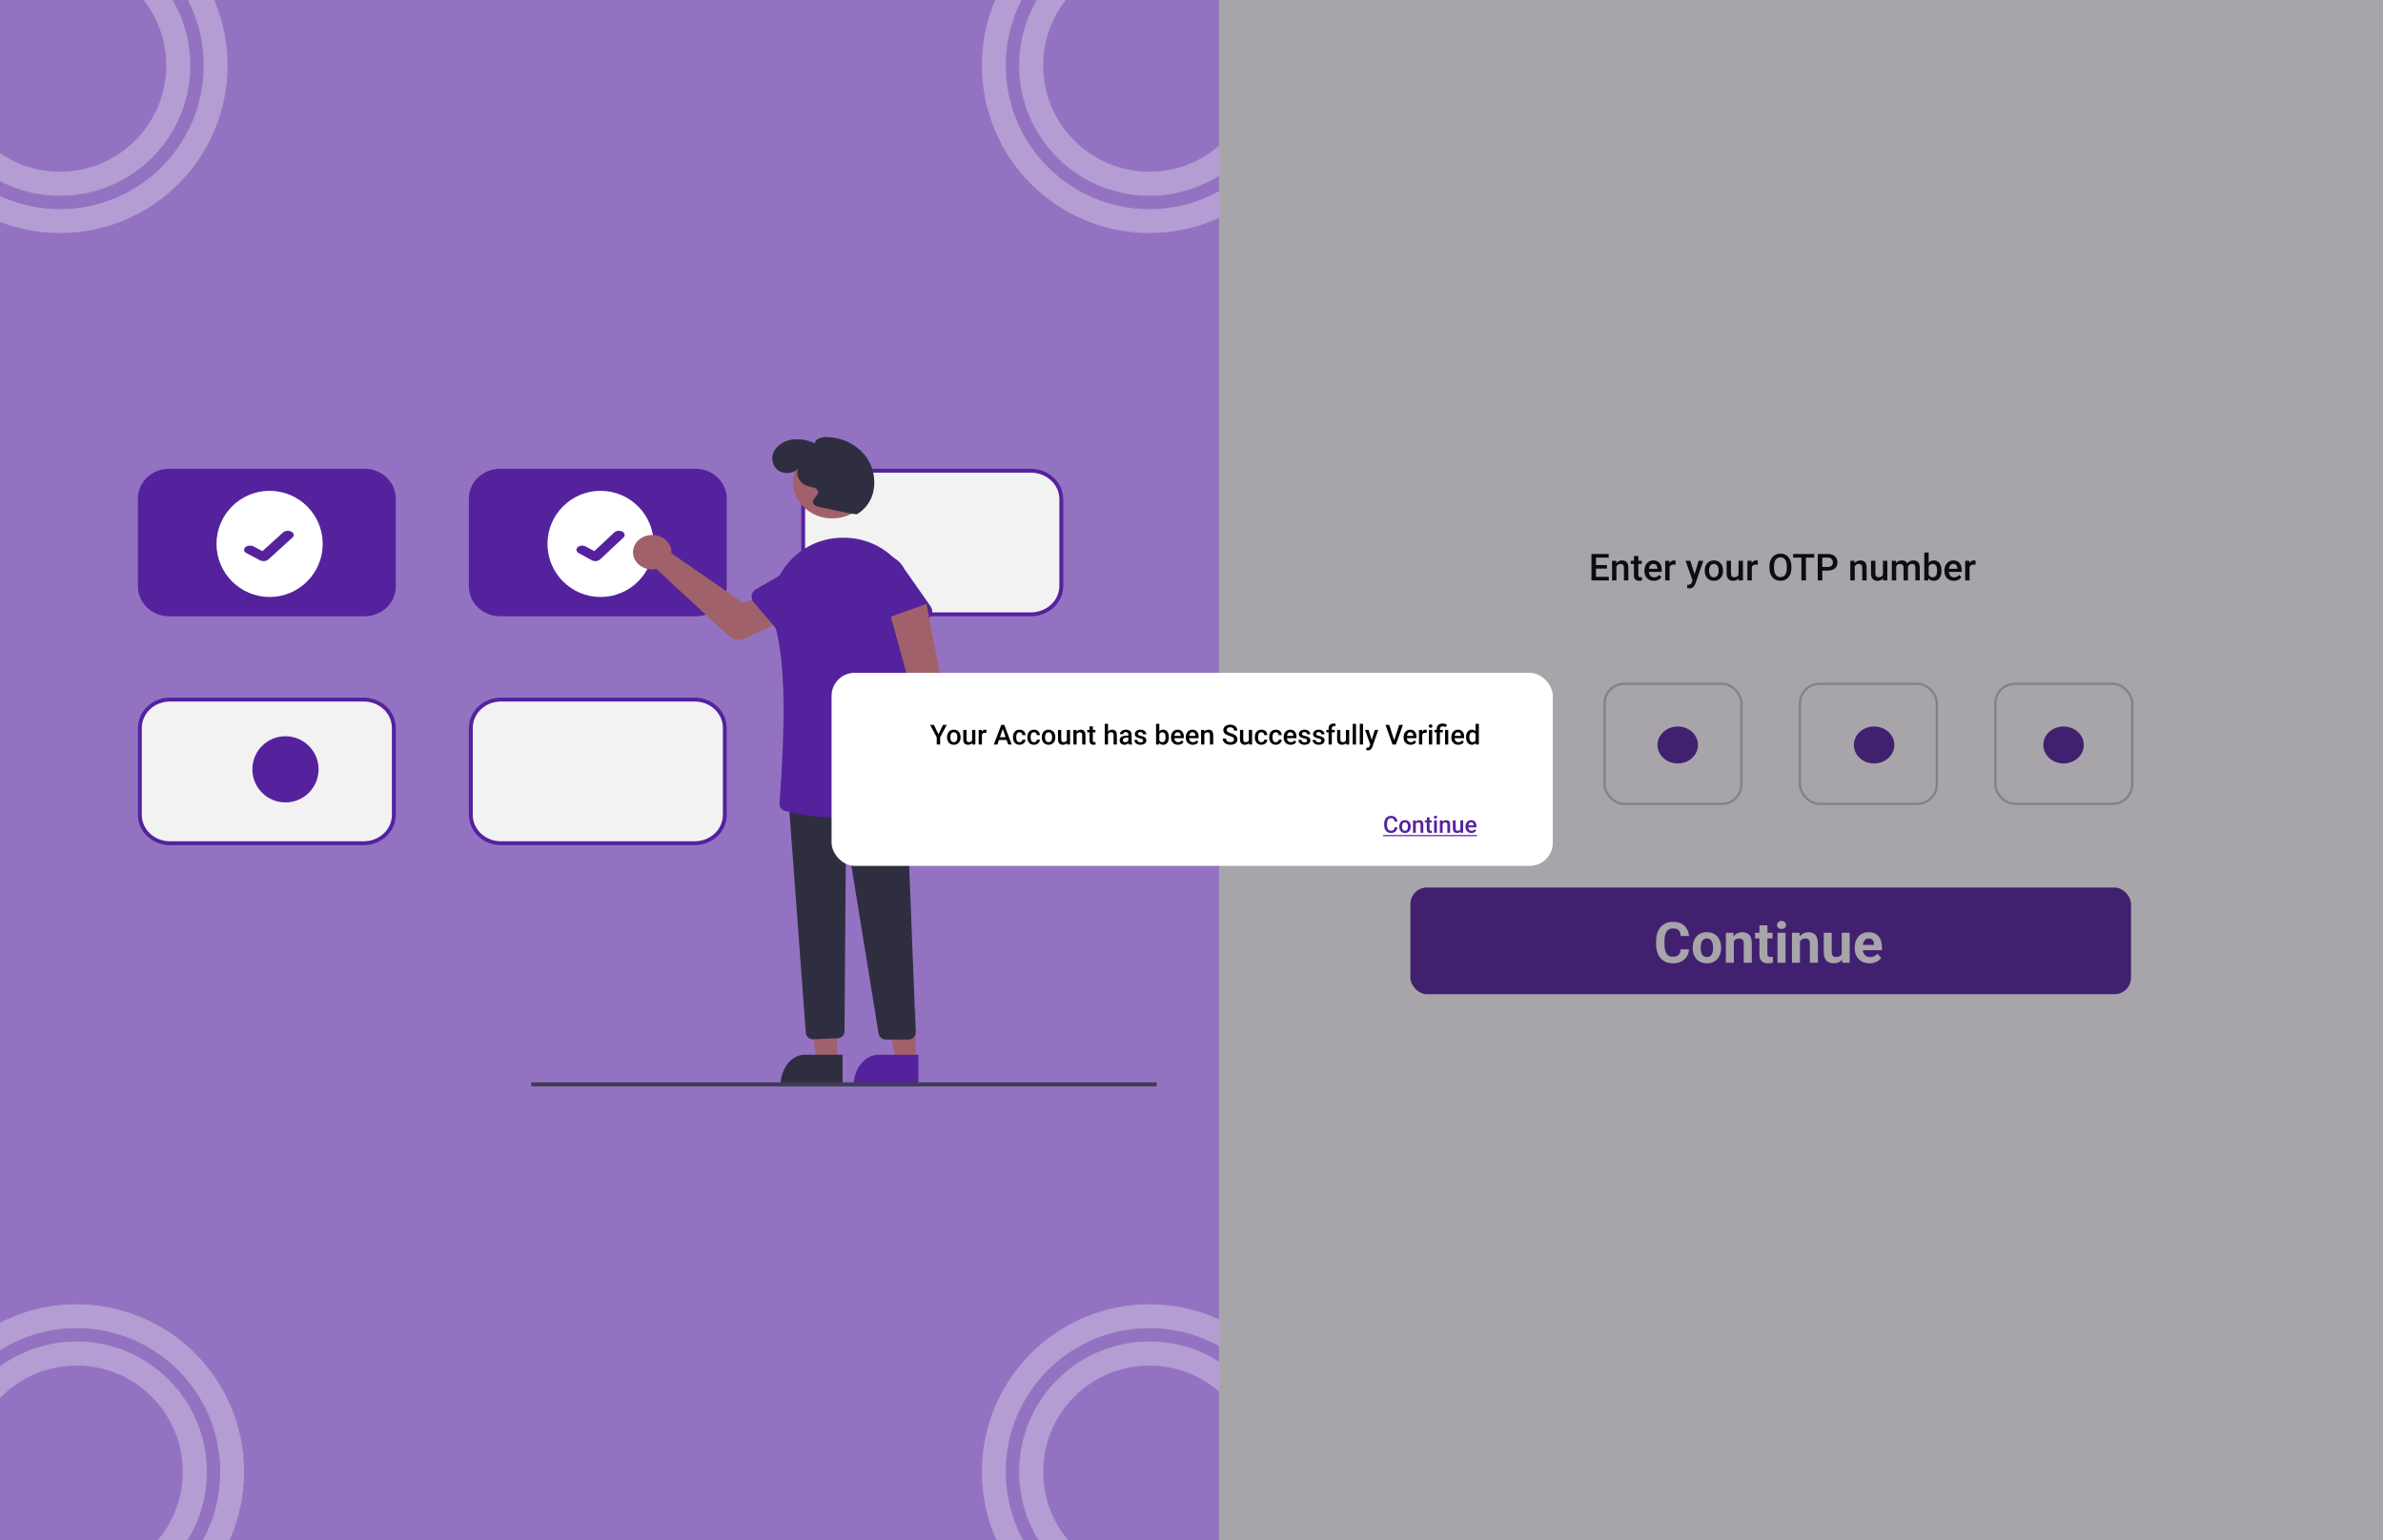 <svg width="1728" height="1117" viewBox="0 0 1728 1117" fill="none" xmlns="http://www.w3.org/2000/svg">
<rect x="0" y="0" width="1728" height="1117" fill="#808080" stroke="none"/>
<g clip-path="url(#clip0_310_1081)">
<rect width="1728" height="1117" fill="white"/>
<rect width="884" height="1117" fill="#55229E" fill-opacity="0.63"/>
<path d="M955 1067.5C955 1134.6 900.603 1189 833.5 1189C766.397 1189 712 1134.6 712 1067.5C712 1000.4 766.397 946 833.5 946C900.603 946 955 1000.4 955 1067.5ZM729.306 1067.5C729.306 1125.05 775.955 1171.69 833.5 1171.69C891.045 1171.69 937.694 1125.05 937.694 1067.5C937.694 1009.95 891.045 963.306 833.5 963.306C775.955 963.306 729.306 1009.95 729.306 1067.5Z" fill="white" fill-opacity="0.3"/>
<path d="M928 1067.5C928 1119.69 885.691 1162 833.5 1162C781.309 1162 739 1119.69 739 1067.5C739 1015.31 781.309 973 833.5 973C885.691 973 928 1015.31 928 1067.5ZM756.46 1067.5C756.46 1110.05 790.952 1144.54 833.5 1144.54C876.048 1144.54 910.54 1110.05 910.54 1067.5C910.54 1024.95 876.048 990.46 833.5 990.46C790.952 990.46 756.46 1024.95 756.46 1067.5Z" fill="white" fill-opacity="0.3"/>
<path d="M177 1067.5C177 1134.6 122.603 1189 55.5 1189C-11.603 1189 -66 1134.6 -66 1067.5C-66 1000.4 -11.603 946 55.5 946C122.603 946 177 1000.4 177 1067.5ZM-48.694 1067.5C-48.694 1125.05 -2.045 1171.69 55.5 1171.69C113.045 1171.69 159.694 1125.05 159.694 1067.5C159.694 1009.95 113.045 963.306 55.5 963.306C-2.045 963.306 -48.694 1009.95 -48.694 1067.5Z" fill="white" fill-opacity="0.3"/>
<path d="M150 1067.5C150 1119.69 107.691 1162 55.5 1162C3.309 1162 -39 1119.69 -39 1067.5C-39 1015.31 3.309 973 55.5 973C107.691 973 150 1015.31 150 1067.5ZM-21.54 1067.5C-21.54 1110.05 12.952 1144.54 55.5 1144.54C98.048 1144.54 132.54 1110.05 132.54 1067.5C132.54 1024.95 98.048 990.46 55.5 990.46C12.952 990.46 -21.54 1024.95 -21.54 1067.5Z" fill="white" fill-opacity="0.3"/>
<path d="M165 47.5C165 114.603 110.603 169 43.5 169C-23.603 169 -78 114.603 -78 47.5C-78 -19.603 -23.603 -74 43.5 -74C110.603 -74 165 -19.603 165 47.5ZM-60.694 47.5C-60.694 105.045 -14.045 151.694 43.5 151.694C101.045 151.694 147.694 105.045 147.694 47.5C147.694 -10.045 101.045 -56.694 43.5 -56.694C-14.045 -56.694 -60.694 -10.045 -60.694 47.5Z" fill="white" fill-opacity="0.3"/>
<path d="M138 47.5C138 99.691 95.691 142 43.5 142C-8.691 142 -51 99.691 -51 47.5C-51 -4.691 -8.691 -47 43.5 -47C95.691 -47 138 -4.691 138 47.5ZM-33.54 47.5C-33.54 90.048 0.952 124.54 43.5 124.54C86.048 124.54 120.54 90.048 120.54 47.5C120.54 4.952 86.048 -29.54 43.5 -29.54C0.952 -29.54 -33.54 4.952 -33.54 47.5Z" fill="white" fill-opacity="0.3"/>
<path d="M712 47.5C712 114.603 766.397 169 833.5 169C900.603 169 955 114.603 955 47.5C955 -19.603 900.603 -74 833.5 -74C766.397 -74 712 -19.603 712 47.5ZM937.694 47.5C937.694 105.045 891.045 151.694 833.5 151.694C775.955 151.694 729.306 105.045 729.306 47.5C729.306 -10.045 775.955 -56.694 833.5 -56.694C891.045 -56.694 937.694 -10.045 937.694 47.5Z" fill="white" fill-opacity="0.3"/>
<path d="M739 47.5C739 99.691 781.309 142 833.5 142C885.691 142 928 99.691 928 47.5C928 -4.691 885.691 -47 833.5 -47C781.309 -47 739 -4.691 739 47.5ZM910.54 47.5C910.54 90.048 876.048 124.54 833.5 124.54C790.952 124.54 756.46 90.048 756.46 47.5C756.46 4.952 790.952 -29.54 833.5 -29.54C876.048 -29.54 910.54 4.952 910.54 47.5Z" fill="white" fill-opacity="0.3"/>
<path d="M606.997 771H592.769L586 732L607 732.001L606.997 771Z" fill="#A0616A"/>
<path d="M610.999 788L566 787.998V787.274C566 784.349 566.453 781.452 567.333 778.75C568.213 776.048 569.504 773.592 571.13 771.524C572.756 769.455 574.687 767.815 576.812 766.695C578.937 765.576 581.215 765 583.515 765H583.516L611 765.001L610.999 788Z" fill="#2F2E41"/>
<path d="M663.997 771H649.769L643 732L664 732.001L663.997 771Z" fill="#A0616A"/>
<path d="M665.999 788L619 787.998V787.274C619 784.349 619.473 781.452 620.392 778.75C621.312 776.048 622.659 773.592 624.358 771.524C626.057 769.455 628.073 767.815 630.293 766.695C632.512 765.576 634.891 765 637.293 765H637.295L666 765.001L665.999 788Z" fill="#55229E"/>
<path d="M837.815 788H386.185C385.871 788 385.57 787.842 385.347 787.561C385.125 787.279 385 786.898 385 786.5C385 786.102 385.125 785.721 385.347 785.439C385.57 785.158 385.871 785 386.185 785H837.815C838.129 785 838.431 785.158 838.653 785.439C838.875 785.721 839 786.102 839 786.5C839 786.898 838.875 787.279 838.653 787.561C838.431 787.842 838.129 788 837.815 788Z" fill="#3F3D56"/>
<path d="M264.356 447H122.644C116.641 446.994 110.885 444.718 106.64 440.672C102.395 436.626 100.007 431.14 100 425.418V361.582C100.007 355.86 102.395 350.374 106.64 346.328C110.885 342.282 116.641 340.006 122.644 340H264.356C270.359 340.006 276.115 342.282 280.36 346.328C284.605 350.374 286.993 355.86 287 361.582V425.418C286.993 431.14 284.605 436.626 280.36 440.672C276.115 444.718 270.359 446.994 264.356 447V447Z" fill="#55229E"/>
<path d="M504.356 447H362.644C356.641 446.994 350.885 444.718 346.64 440.672C342.395 436.626 340.007 431.14 340 425.418V361.582C340.007 355.86 342.395 350.374 346.64 346.328C350.885 342.282 356.641 340.006 362.644 340H504.356C510.359 340.006 516.115 342.282 520.36 346.328C524.605 350.374 526.993 355.86 527 361.582V425.418C526.993 431.14 524.605 436.626 520.36 440.672C516.115 444.718 510.359 446.994 504.356 447V447Z" fill="#55229E"/>
<path d="M347.762 605.536C343.691 601.675 341.417 596.457 341.41 591.032V527.968C341.417 522.543 343.691 517.325 347.762 513.464C351.834 509.602 357.371 507.417 363.161 507.41H503.839C509.629 507.417 515.166 509.602 519.238 513.464C523.309 517.325 525.583 522.543 525.59 527.969V591.031C525.583 596.457 523.309 601.675 519.238 605.535C515.166 609.399 509.628 611.584 503.838 611.59H363.162C357.372 611.584 351.834 609.399 347.762 605.536Z" fill="#F2F2F2" stroke="#55229E" stroke-width="2.82"/>
<path d="M107.762 605.535C103.692 601.675 101.417 596.457 101.41 591.032V527.968C101.417 522.543 103.692 517.325 107.762 513.465C111.834 509.602 117.371 507.417 123.161 507.41H263.839C269.629 507.417 275.166 509.602 279.238 513.464C283.309 517.325 285.583 522.543 285.59 527.969V591.031C285.583 596.457 283.309 601.675 279.238 605.535C275.165 609.399 269.628 611.584 263.838 611.59H123.162C117.372 611.584 111.834 609.399 107.762 605.535Z" fill="#F2F2F2" stroke="#55229E" stroke-width="2.82"/>
<path d="M588.862 605.528C584.725 601.665 582.417 596.45 582.41 591.032V527.968C582.417 522.55 584.725 517.335 588.862 513.472C593.003 509.606 598.638 507.417 604.533 507.41H747.467C753.362 507.417 758.996 509.606 763.138 513.472C767.276 517.335 769.583 522.551 769.59 527.969V591.031C769.583 596.449 767.276 601.665 763.138 605.528C758.996 609.394 753.362 611.584 747.466 611.59H604.534C598.638 611.584 593.004 609.394 588.862 605.528Z" fill="#F2F2F2" stroke="#55229E" stroke-width="2.82"/>
<path d="M747.466 445.59H604.534C598.638 445.584 593.004 443.394 588.862 439.528C584.725 435.665 582.417 430.45 582.41 425.032V361.968C582.417 356.55 584.725 351.335 588.862 347.472C593.003 343.606 598.638 341.417 604.533 341.41H747.467C753.362 341.417 758.996 343.606 763.138 347.472C767.276 351.335 769.583 356.551 769.59 361.969V425.031C769.583 430.449 767.276 435.665 763.138 439.528C758.996 443.394 753.362 445.584 747.466 445.59Z" fill="#F2F2F2" stroke="#55229E" stroke-width="2.82"/>
<path d="M195.5 433C216.763 433 234 415.763 234 394.5C234 373.237 216.763 356 195.5 356C174.237 356 157 373.237 157 394.5C157 415.763 174.237 433 195.5 433Z" fill="white"/>
<path d="M191.094 407C190.16 407.001 189.251 406.791 188.504 406.4L188.457 406.376L178.702 401.171C178.249 400.93 177.869 400.629 177.584 400.286C177.298 399.943 177.113 399.563 177.038 399.17C176.963 398.777 177 398.377 177.147 397.993C177.294 397.61 177.547 397.25 177.894 396.935C178.24 396.62 178.672 396.356 179.165 396.157C179.659 395.959 180.203 395.83 180.768 395.778C181.332 395.726 181.906 395.752 182.456 395.855C183.006 395.958 183.522 396.135 183.974 396.377L190.293 399.753L205.226 386.183C205.572 385.868 206.004 385.604 206.497 385.405C206.99 385.207 207.534 385.078 208.098 385.026C208.662 384.974 209.236 385 209.786 385.103C210.336 385.205 210.851 385.382 211.303 385.624L211.21 385.711L211.305 385.625C212.216 386.113 212.812 386.833 212.963 387.626C213.113 388.42 212.805 389.223 212.107 389.859L194.542 405.821C194.136 406.189 193.614 406.487 193.016 406.691C192.418 406.896 191.76 407.001 191.094 407V407Z" fill="#55229E"/>
<path d="M435.5 433C456.763 433 474 415.763 474 394.5C474 373.237 456.763 356 435.5 356C414.237 356 397 373.237 397 394.5C397 415.763 414.237 433 435.5 433Z" fill="white"/>
<path d="M431.701 407C430.793 407.001 429.909 406.791 429.182 406.4L429.137 406.376L419.651 401.171C418.764 400.684 418.183 399.964 418.036 399.17C417.89 398.376 418.189 397.573 418.869 396.937C419.549 396.301 420.553 395.885 421.661 395.78C422.769 395.675 423.89 395.889 424.777 396.377L430.922 399.753L445.441 386.182C445.778 385.868 446.198 385.604 446.677 385.405C447.156 385.207 447.685 385.078 448.234 385.026C448.782 384.974 449.34 385 449.875 385.103C450.409 385.205 450.91 385.382 451.35 385.624L451.259 385.711L451.352 385.625C452.238 386.113 452.817 386.833 452.964 387.626C453.11 388.42 452.811 389.223 452.132 389.859L435.054 405.821C434.659 406.189 434.151 406.487 433.569 406.691C432.988 406.896 432.348 407.001 431.701 407V407Z" fill="#55229E"/>
<path d="M486.834 399.309C486.9 399.966 486.909 400.628 486.86 401.287L539.089 437.394L553.9 431.931L566 450.932L540.826 462.892C538.793 463.858 536.465 464.206 534.193 463.882C531.92 463.559 529.826 462.583 528.224 461.099L476.019 412.754C473.256 413.314 470.368 413.105 467.74 412.154C465.112 411.204 462.869 409.558 461.308 407.434C459.747 405.311 458.943 402.81 459.003 400.266C459.063 397.722 459.983 395.255 461.642 393.192C463.301 391.13 465.62 389.57 468.29 388.72C470.96 387.87 473.855 387.77 476.59 388.434C479.325 389.098 481.769 390.494 483.599 392.437C485.429 394.379 486.557 396.776 486.833 399.309H486.834Z" fill="#A0616A"/>
<path d="M589.455 753.774C588.167 753.775 586.924 753.294 585.971 752.423C585.017 751.553 584.422 750.356 584.303 749.069L572 583.03L572.581 582.983L657.243 576L657.266 576.604L663.996 748.606C664.022 749.305 663.908 750.002 663.659 750.655C663.411 751.308 663.034 751.904 662.55 752.408C662.067 752.911 661.487 753.312 660.846 753.586C660.204 753.859 659.515 754 658.818 754H642.218C640.979 754.006 639.779 753.563 638.838 752.754C637.897 751.944 637.279 750.821 637.096 749.591L614.554 610.644C614.532 610.5 614.457 610.37 614.343 610.28C614.23 610.189 614.087 610.145 613.943 610.155C613.799 610.166 613.664 610.231 613.565 610.336C613.466 610.442 613.41 610.582 613.409 610.727L612.386 747.916C612.376 749.241 611.862 750.512 610.95 751.471C610.038 752.429 608.796 753.001 607.477 753.072L589.734 753.766C589.64 753.772 589.547 753.774 589.455 753.774Z" fill="#2F2E41"/>
<path d="M603.5 376C619.24 376 632 364.136 632 349.5C632 334.864 619.24 323 603.5 323C587.76 323 575 334.864 575 349.5C575 364.136 587.76 376 603.5 376Z" fill="#A0616A"/>
<path d="M607.023 593C594.216 592.964 581.471 591.313 569.124 588.091C567.936 587.764 566.903 587.058 566.2 586.093C565.496 585.127 565.166 583.962 565.263 582.793C569.208 526.612 570.135 483.014 561.841 452.849C558.305 439.992 559.91 426.451 566.244 415.699C575.776 399.517 593.296 389.668 611.984 390.009C612.877 390.025 613.779 390.055 614.69 390.099C643.051 391.483 665.15 415.797 663.954 444.3L658.249 580.156C658.228 581.148 657.898 582.111 657.3 582.924C656.703 583.738 655.864 584.366 654.89 584.728C639.587 590.184 623.373 592.986 607.023 593Z" fill="#55229E"/>
<path d="M567.705 461.662L546.496 436.784C545.893 436.076 545.455 435.252 545.215 434.368C544.974 433.484 544.935 432.56 545.101 431.661C545.266 430.761 545.633 429.906 546.175 429.154C546.717 428.402 547.422 427.77 548.242 427.303L576.971 410.915C580.772 407.98 585.634 406.607 590.491 407.098C595.348 407.588 599.803 409.903 602.879 413.533C605.956 417.164 607.403 421.815 606.903 426.465C606.403 431.115 603.997 435.386 600.212 438.341L577.758 461.926C577.115 462.601 576.328 463.136 575.45 463.493C574.571 463.851 573.623 464.023 572.669 463.998C571.714 463.973 570.777 463.751 569.921 463.348C569.064 462.945 568.308 462.37 567.705 461.662V461.662Z" fill="#55229E"/>
<path d="M634.573 463.428C633.665 463.044 632.855 462.479 632.199 461.773C631.542 461.066 631.055 460.234 630.771 459.333L620.817 427.877C618.657 423.521 618.413 418.533 620.139 414.008C621.865 409.482 625.421 405.788 630.026 403.736C634.631 401.684 639.91 401.441 644.705 403.061C649.499 404.681 653.418 408.031 655.601 412.377L674.849 439.84C675.399 440.624 675.763 441.51 675.917 442.439C676.071 443.368 676.011 444.317 675.742 445.222C675.472 446.127 675 446.966 674.356 447.683C673.712 448.4 672.913 448.977 672.011 449.376L640.339 463.382C639.438 463.781 638.456 463.992 637.461 464C636.466 464.008 635.481 463.812 634.573 463.428V463.428Z" fill="#55229E"/>
<path d="M617.481 372.615L594.919 367.912C592.592 367.427 589.796 366.501 589.473 364.347C589.04 361.451 593.614 359.435 593.192 356.538C592.784 353.732 588.616 353.371 585.645 352.543C582.878 351.658 580.596 349.828 579.285 347.439C577.973 345.051 577.733 342.29 578.616 339.743C575.401 343.87 568.056 344.223 563.886 340.88C559.716 337.537 558.916 331.471 561.42 326.955C562.773 324.736 564.681 322.84 566.991 321.42C569.3 320 571.945 319.096 574.709 318.783C580.269 318.209 585.889 319.163 590.848 321.523C591.178 318.325 595.562 317.029 599.089 317C606.415 317.078 613.532 319.234 619.449 323.167C625.367 327.101 629.791 332.617 632.106 338.948C636.433 351.648 633.539 365.569 621.431 373L617.481 372.615Z" fill="#2F2E41"/>
<path d="M207 582C220.255 582 231 571.255 231 558C231 544.745 220.255 534 207 534C193.745 534 183 544.745 183 558C183 571.255 193.745 582 207 582Z" fill="#55229E"/>
<path d="M684.5 582C697.479 582 708 571.255 708 558C708 544.745 697.479 534 684.5 534C671.521 534 661 544.745 661 558C661 571.255 671.521 582 684.5 582Z" fill="#55229E"/>
<path d="M695.678 566.916C696.929 565.588 697.864 564.01 698.419 562.293C698.974 560.576 699.134 558.761 698.888 556.977C698.643 555.194 697.997 553.484 696.998 551.968C695.998 550.453 694.668 549.169 693.102 548.207L671.848 438L646 447.308L675.02 552.71C673.529 555.372 673.096 558.473 673.802 561.424C674.508 564.376 676.305 566.973 678.851 568.724C681.398 570.475 684.517 571.258 687.618 570.925C690.72 570.592 693.587 569.166 695.678 566.916V566.916Z" fill="#A0616A"/>
<path d="M1166.6 418.376V421H1156.41V418.376H1166.6ZM1157.34 401.805V421H1154.03V401.805H1157.34ZM1165.27 409.82V412.404H1156.41V409.82H1165.27ZM1166.53 401.805V404.441H1156.41V401.805H1166.53ZM1172.13 409.781V421H1168.96V406.735H1171.95L1172.13 409.781ZM1171.57 413.34L1170.54 413.327C1170.55 412.316 1170.69 411.389 1170.96 410.545C1171.24 409.702 1171.63 408.977 1172.12 408.37C1172.62 407.764 1173.22 407.298 1173.91 406.973C1174.61 406.639 1175.38 406.472 1176.23 406.472C1176.92 406.472 1177.54 406.568 1178.09 406.762C1178.66 406.946 1179.13 407.25 1179.53 407.671C1179.93 408.093 1180.24 408.643 1180.45 409.319C1180.66 409.987 1180.77 410.809 1180.77 411.785V421H1177.58V411.771C1177.58 411.086 1177.48 410.545 1177.28 410.15C1177.08 409.746 1176.8 409.46 1176.42 409.293C1176.05 409.117 1175.59 409.029 1175.03 409.029C1174.49 409.029 1174 409.144 1173.57 409.372C1173.14 409.601 1172.78 409.913 1172.48 410.308C1172.19 410.704 1171.96 411.161 1171.8 411.679C1171.65 412.198 1171.57 412.751 1171.57 413.34ZM1190.55 406.735V409.056H1182.51V406.735H1190.55ZM1184.83 403.242H1188.01V417.058C1188.01 417.498 1188.07 417.836 1188.19 418.073C1188.32 418.302 1188.5 418.456 1188.73 418.535C1188.96 418.614 1189.23 418.653 1189.54 418.653C1189.76 418.653 1189.97 418.64 1190.17 418.614C1190.37 418.587 1190.53 418.561 1190.66 418.535L1190.67 420.96C1190.41 421.04 1190.1 421.11 1189.75 421.171C1189.4 421.233 1189.01 421.264 1188.56 421.264C1187.83 421.264 1187.19 421.136 1186.62 420.881C1186.06 420.618 1185.62 420.191 1185.3 419.603C1184.99 419.014 1184.83 418.231 1184.83 417.256V403.242ZM1199.29 421.264C1198.24 421.264 1197.28 421.092 1196.43 420.75C1195.59 420.398 1194.87 419.91 1194.27 419.286C1193.68 418.662 1193.23 417.928 1192.91 417.084C1192.59 416.241 1192.44 415.331 1192.44 414.355V413.828C1192.44 412.712 1192.6 411.701 1192.92 410.796C1193.25 409.891 1193.7 409.117 1194.28 408.476C1194.86 407.825 1195.55 407.329 1196.34 406.986C1197.13 406.643 1197.99 406.472 1198.91 406.472C1199.93 406.472 1200.82 406.643 1201.59 406.986C1202.35 407.329 1202.98 407.812 1203.48 408.436C1203.99 409.051 1204.37 409.785 1204.62 410.638C1204.87 411.49 1205 412.431 1205 413.459V414.817H1193.98V412.536H1201.86V412.286C1201.85 411.714 1201.73 411.178 1201.52 410.677C1201.32 410.176 1201.01 409.772 1200.58 409.464C1200.16 409.157 1199.6 409.003 1198.9 409.003C1198.37 409.003 1197.9 409.117 1197.49 409.346C1197.08 409.565 1196.74 409.886 1196.47 410.308C1196.2 410.73 1195.99 411.24 1195.84 411.837C1195.7 412.426 1195.63 413.09 1195.63 413.828V414.355C1195.63 414.979 1195.71 415.56 1195.88 416.096C1196.05 416.623 1196.31 417.084 1196.64 417.48C1196.98 417.875 1197.38 418.188 1197.85 418.416C1198.33 418.636 1198.87 418.746 1199.48 418.746C1200.24 418.746 1200.92 418.592 1201.52 418.284C1202.12 417.977 1202.64 417.542 1203.08 416.979L1204.75 418.601C1204.44 419.049 1204.04 419.479 1203.55 419.893C1203.06 420.297 1202.46 420.626 1201.74 420.881C1201.04 421.136 1200.22 421.264 1199.29 421.264ZM1210.67 409.451V421H1207.49V406.735H1210.52L1210.67 409.451ZM1215.03 406.643L1215.01 409.596C1214.81 409.561 1214.6 409.535 1214.37 409.517C1214.15 409.5 1213.93 409.491 1213.71 409.491C1213.17 409.491 1212.69 409.57 1212.28 409.728C1211.86 409.877 1211.52 410.097 1211.24 410.387C1210.96 410.668 1210.75 411.011 1210.6 411.416C1210.45 411.82 1210.37 412.272 1210.34 412.773L1209.61 412.826C1209.61 411.93 1209.7 411.099 1209.88 410.334C1210.05 409.57 1210.32 408.897 1210.67 408.317C1211.03 407.737 1211.48 407.285 1212.01 406.959C1212.56 406.634 1213.19 406.472 1213.9 406.472C1214.09 406.472 1214.3 406.489 1214.52 406.524C1214.75 406.56 1214.92 406.599 1215.03 406.643ZM1227.89 419.444L1231.76 406.735H1235.16L1229.44 423.175C1229.31 423.527 1229.14 423.909 1228.93 424.322C1228.72 424.735 1228.44 425.126 1228.1 425.496C1227.76 425.874 1227.35 426.177 1226.85 426.405C1226.34 426.643 1225.74 426.761 1225.03 426.761C1224.75 426.761 1224.47 426.735 1224.21 426.682C1223.95 426.638 1223.71 426.59 1223.48 426.537L1223.47 424.111C1223.56 424.12 1223.66 424.129 1223.79 424.138C1223.92 424.146 1224.02 424.151 1224.1 424.151C1224.63 424.151 1225.07 424.085 1225.42 423.953C1225.77 423.83 1226.06 423.628 1226.28 423.347C1226.51 423.065 1226.7 422.688 1226.86 422.213L1227.89 419.444ZM1225.7 406.735L1229.09 417.414L1229.65 420.763L1227.45 421.33L1222.27 406.735H1225.7ZM1236.17 414.026V413.723C1236.17 412.694 1236.32 411.741 1236.61 410.862C1236.91 409.974 1237.34 409.205 1237.91 408.555C1238.48 407.896 1239.17 407.386 1239.99 407.025C1240.82 406.656 1241.75 406.472 1242.78 406.472C1243.83 406.472 1244.76 406.656 1245.58 407.025C1246.41 407.386 1247.1 407.896 1247.68 408.555C1248.25 409.205 1248.68 409.974 1248.98 410.862C1249.28 411.741 1249.43 412.694 1249.43 413.723V414.026C1249.43 415.054 1249.28 416.008 1248.98 416.887C1248.68 417.766 1248.25 418.535 1247.68 419.194C1247.1 419.844 1246.41 420.354 1245.59 420.723C1244.78 421.083 1243.85 421.264 1242.81 421.264C1241.77 421.264 1240.83 421.083 1240 420.723C1239.19 420.354 1238.49 419.844 1237.92 419.194C1237.35 418.535 1236.91 417.766 1236.61 416.887C1236.32 416.008 1236.17 415.054 1236.17 414.026ZM1239.34 413.723V414.026C1239.34 414.667 1239.41 415.274 1239.54 415.845C1239.67 416.417 1239.88 416.917 1240.16 417.348C1240.44 417.779 1240.8 418.117 1241.24 418.363C1241.68 418.609 1242.2 418.732 1242.81 418.732C1243.4 418.732 1243.91 418.609 1244.34 418.363C1244.78 418.117 1245.14 417.779 1245.42 417.348C1245.7 416.917 1245.91 416.417 1246.04 415.845C1246.18 415.274 1246.25 414.667 1246.25 414.026V413.723C1246.25 413.09 1246.18 412.492 1246.04 411.93C1245.91 411.358 1245.7 410.853 1245.41 410.414C1245.13 409.974 1244.77 409.631 1244.33 409.385C1243.9 409.13 1243.38 409.003 1242.78 409.003C1242.19 409.003 1241.67 409.13 1241.23 409.385C1240.8 409.631 1240.44 409.974 1240.16 410.414C1239.88 410.853 1239.67 411.358 1239.54 411.93C1239.41 412.492 1239.34 413.09 1239.34 413.723ZM1260.67 417.638V406.735H1263.87V421H1260.86L1260.67 417.638ZM1261.12 414.672L1262.19 414.646C1262.19 415.604 1262.09 416.487 1261.87 417.295C1261.66 418.095 1261.34 418.794 1260.9 419.392C1260.46 419.98 1259.9 420.442 1259.21 420.776C1258.53 421.101 1257.7 421.264 1256.75 421.264C1256.05 421.264 1255.41 421.163 1254.83 420.96C1254.25 420.758 1253.75 420.446 1253.33 420.024C1252.92 419.603 1252.6 419.053 1252.37 418.376C1252.14 417.7 1252.03 416.891 1252.03 415.951V406.735H1255.2V415.977C1255.2 416.496 1255.27 416.931 1255.39 417.282C1255.51 417.625 1255.68 417.902 1255.89 418.113C1256.1 418.324 1256.35 418.473 1256.63 418.561C1256.91 418.649 1257.21 418.693 1257.52 418.693C1258.43 418.693 1259.14 418.517 1259.66 418.166C1260.19 417.805 1260.56 417.322 1260.78 416.715C1261.01 416.109 1261.12 415.428 1261.12 414.672ZM1270.31 409.451V421H1267.13V406.735H1270.17L1270.31 409.451ZM1274.68 406.643L1274.65 409.596C1274.46 409.561 1274.25 409.535 1274.02 409.517C1273.8 409.5 1273.58 409.491 1273.36 409.491C1272.81 409.491 1272.33 409.57 1271.92 409.728C1271.51 409.877 1271.16 410.097 1270.88 410.387C1270.61 410.668 1270.4 411.011 1270.25 411.416C1270.1 411.82 1270.01 412.272 1269.98 412.773L1269.26 412.826C1269.26 411.93 1269.35 411.099 1269.52 410.334C1269.7 409.57 1269.96 408.897 1270.31 408.317C1270.67 407.737 1271.12 407.285 1271.66 406.959C1272.2 406.634 1272.83 406.472 1273.54 406.472C1273.74 406.472 1273.94 406.489 1274.16 406.524C1274.39 406.56 1274.56 406.599 1274.68 406.643ZM1299.01 410.875V411.93C1299.01 413.38 1298.82 414.681 1298.45 415.832C1298.07 416.983 1297.53 417.963 1296.82 418.772C1296.13 419.581 1295.29 420.2 1294.32 420.631C1293.34 421.053 1292.26 421.264 1291.08 421.264C1289.9 421.264 1288.82 421.053 1287.85 420.631C1286.88 420.2 1286.04 419.581 1285.33 418.772C1284.62 417.963 1284.06 416.983 1283.67 415.832C1283.28 414.681 1283.09 413.38 1283.09 411.93V410.875C1283.09 409.425 1283.28 408.128 1283.67 406.986C1284.05 405.834 1284.6 404.854 1285.3 404.046C1286.01 403.229 1286.85 402.609 1287.82 402.187C1288.8 401.756 1289.87 401.541 1291.05 401.541C1292.24 401.541 1293.32 401.756 1294.29 402.187C1295.27 402.609 1296.11 403.229 1296.81 404.046C1297.51 404.854 1298.05 405.834 1298.43 406.986C1298.82 408.128 1299.01 409.425 1299.01 410.875ZM1295.7 411.93V410.849C1295.7 409.776 1295.6 408.832 1295.39 408.014C1295.19 407.188 1294.88 406.498 1294.48 405.944C1294.08 405.382 1293.59 404.96 1293.01 404.679C1292.43 404.389 1291.78 404.244 1291.05 404.244C1290.32 404.244 1289.67 404.389 1289.1 404.679C1288.53 404.96 1288.04 405.382 1287.64 405.944C1287.24 406.498 1286.94 407.188 1286.73 408.014C1286.51 408.832 1286.41 409.776 1286.41 410.849V411.93C1286.41 413.002 1286.51 413.951 1286.73 414.777C1286.94 415.604 1287.24 416.302 1287.65 416.874C1288.06 417.436 1288.55 417.862 1289.12 418.152C1289.7 418.434 1290.35 418.574 1291.08 418.574C1291.81 418.574 1292.47 418.434 1293.04 418.152C1293.61 417.862 1294.1 417.436 1294.49 416.874C1294.89 416.302 1295.19 415.604 1295.39 414.777C1295.6 413.951 1295.7 413.002 1295.7 411.93ZM1309.56 401.805V421H1306.28V401.805H1309.56ZM1315.58 401.805V404.441H1300.3V401.805H1315.58ZM1325.41 413.841H1320.41V411.218H1325.41C1326.28 411.218 1326.98 411.077 1327.52 410.796C1328.05 410.515 1328.44 410.128 1328.69 409.636C1328.94 409.135 1329.07 408.563 1329.07 407.922C1329.07 407.315 1328.94 406.749 1328.69 406.221C1328.44 405.685 1328.05 405.254 1327.52 404.929C1326.98 404.604 1326.28 404.441 1325.41 404.441H1321.42V421H1318.12V401.805H1325.41C1326.89 401.805 1328.15 402.068 1329.19 402.596C1330.24 403.114 1331.03 403.835 1331.58 404.758C1332.12 405.672 1332.39 406.718 1332.39 407.896C1332.39 409.135 1332.12 410.198 1331.58 411.086C1331.03 411.974 1330.24 412.655 1329.19 413.129C1328.15 413.604 1326.89 413.841 1325.41 413.841ZM1344.92 409.781V421H1341.74V406.735H1344.73L1344.92 409.781ZM1344.35 413.34L1343.32 413.327C1343.33 412.316 1343.47 411.389 1343.74 410.545C1344.03 409.702 1344.41 408.977 1344.9 408.37C1345.41 407.764 1346 407.298 1346.7 406.973C1347.39 406.639 1348.17 406.472 1349.02 406.472C1349.7 406.472 1350.32 406.568 1350.88 406.762C1351.44 406.946 1351.92 407.25 1352.31 407.671C1352.72 408.093 1353.03 408.643 1353.24 409.319C1353.45 409.987 1353.55 410.809 1353.55 411.785V421H1350.36V411.771C1350.36 411.086 1350.26 410.545 1350.06 410.15C1349.87 409.746 1349.58 409.46 1349.2 409.293C1348.83 409.117 1348.37 409.029 1347.82 409.029C1347.27 409.029 1346.79 409.144 1346.35 409.372C1345.92 409.601 1345.56 409.913 1345.26 410.308C1344.97 410.704 1344.75 411.161 1344.59 411.679C1344.43 412.198 1344.35 412.751 1344.35 413.34ZM1365.38 417.638V406.735H1368.57V421H1365.56L1365.38 417.638ZM1365.83 414.672L1366.9 414.646C1366.9 415.604 1366.79 416.487 1366.58 417.295C1366.37 418.095 1366.04 418.794 1365.6 419.392C1365.16 419.98 1364.6 420.442 1363.92 420.776C1363.23 421.101 1362.41 421.264 1361.45 421.264C1360.76 421.264 1360.12 421.163 1359.54 420.96C1358.96 420.758 1358.46 420.446 1358.04 420.024C1357.62 419.603 1357.3 419.053 1357.07 418.376C1356.84 417.7 1356.73 416.891 1356.73 415.951V406.735H1359.91V415.977C1359.91 416.496 1359.97 416.931 1360.09 417.282C1360.22 417.625 1360.38 417.902 1360.59 418.113C1360.8 418.324 1361.05 418.473 1361.33 418.561C1361.61 418.649 1361.91 418.693 1362.23 418.693C1363.13 418.693 1363.85 418.517 1364.36 418.166C1364.89 417.805 1365.26 417.322 1365.48 416.715C1365.71 416.109 1365.83 415.428 1365.83 414.672ZM1375 409.636V421H1371.83V406.735H1374.82L1375 409.636ZM1374.49 413.34L1373.41 413.327C1373.41 412.343 1373.53 411.433 1373.78 410.598C1374.02 409.763 1374.38 409.038 1374.86 408.423C1375.33 407.799 1375.92 407.32 1376.62 406.986C1377.34 406.643 1378.16 406.472 1379.09 406.472C1379.74 406.472 1380.33 406.568 1380.87 406.762C1381.41 406.946 1381.88 407.241 1382.28 407.645C1382.68 408.049 1382.99 408.568 1383.2 409.201C1383.42 409.833 1383.53 410.598 1383.53 411.495V421H1380.36V411.771C1380.36 411.077 1380.25 410.532 1380.04 410.137C1379.84 409.741 1379.54 409.46 1379.16 409.293C1378.78 409.117 1378.33 409.029 1377.8 409.029C1377.2 409.029 1376.69 409.144 1376.27 409.372C1375.86 409.601 1375.52 409.913 1375.25 410.308C1374.99 410.704 1374.8 411.161 1374.67 411.679C1374.55 412.198 1374.49 412.751 1374.49 413.34ZM1383.33 412.497L1381.85 412.826C1381.85 411.965 1381.96 411.152 1382.2 410.387C1382.45 409.614 1382.8 408.937 1383.27 408.357C1383.74 407.768 1384.33 407.307 1385.02 406.973C1385.72 406.639 1386.51 406.472 1387.41 406.472C1388.14 406.472 1388.79 406.573 1389.36 406.775C1389.94 406.968 1390.43 407.276 1390.84 407.698C1391.24 408.12 1391.55 408.669 1391.76 409.346C1391.97 410.014 1392.08 410.822 1392.08 411.771V421H1388.89V411.758C1388.89 411.038 1388.78 410.479 1388.57 410.084C1388.37 409.688 1388.08 409.416 1387.7 409.267C1387.32 409.108 1386.87 409.029 1386.34 409.029C1385.85 409.029 1385.41 409.122 1385.04 409.306C1384.67 409.482 1384.35 409.732 1384.1 410.058C1383.84 410.374 1383.65 410.739 1383.52 411.152C1383.4 411.565 1383.33 412.013 1383.33 412.497ZM1395.36 400.75H1398.54V417.955L1398.23 421H1395.36V400.75ZM1407.84 413.736V414.013C1407.84 415.067 1407.72 416.039 1407.49 416.926C1407.26 417.805 1406.91 418.57 1406.43 419.22C1405.97 419.871 1405.39 420.376 1404.69 420.736C1404.01 421.088 1403.21 421.264 1402.31 421.264C1401.42 421.264 1400.65 421.097 1399.99 420.763C1399.33 420.429 1398.77 419.954 1398.32 419.339C1397.89 418.724 1397.53 417.99 1397.26 417.137C1396.98 416.285 1396.79 415.344 1396.68 414.316V413.433C1396.79 412.396 1396.98 411.455 1397.26 410.611C1397.53 409.759 1397.89 409.025 1398.32 408.41C1398.77 407.786 1399.32 407.307 1399.97 406.973C1400.63 406.639 1401.4 406.472 1402.28 406.472C1403.19 406.472 1404 406.647 1404.69 406.999C1405.4 407.351 1405.98 407.852 1406.45 408.502C1406.91 409.144 1407.26 409.908 1407.49 410.796C1407.72 411.684 1407.84 412.664 1407.84 413.736ZM1404.67 414.013V413.736C1404.67 413.094 1404.61 412.492 1404.51 411.93C1404.4 411.358 1404.23 410.857 1403.98 410.427C1403.74 409.996 1403.42 409.658 1403 409.412C1402.6 409.157 1402.1 409.029 1401.49 409.029C1400.93 409.029 1400.44 409.126 1400.04 409.319C1399.63 409.513 1399.3 409.776 1399.02 410.11C1398.75 410.444 1398.54 410.831 1398.38 411.271C1398.23 411.71 1398.13 412.185 1398.07 412.694V415.081C1398.15 415.74 1398.32 416.346 1398.58 416.9C1398.84 417.445 1399.21 417.884 1399.68 418.218C1400.16 418.543 1400.77 418.706 1401.52 418.706C1402.1 418.706 1402.6 418.587 1403 418.35C1403.41 418.113 1403.73 417.783 1403.97 417.361C1404.21 416.931 1404.39 416.43 1404.49 415.858C1404.61 415.287 1404.67 414.672 1404.67 414.013ZM1416.82 421.264C1415.77 421.264 1414.81 421.092 1413.96 420.75C1413.12 420.398 1412.4 419.91 1411.8 419.286C1411.21 418.662 1410.76 417.928 1410.44 417.084C1410.12 416.241 1409.97 415.331 1409.97 414.355V413.828C1409.97 412.712 1410.13 411.701 1410.45 410.796C1410.78 409.891 1411.23 409.117 1411.81 408.476C1412.39 407.825 1413.08 407.329 1413.87 406.986C1414.66 406.643 1415.52 406.472 1416.44 406.472C1417.46 406.472 1418.35 406.643 1419.12 406.986C1419.88 407.329 1420.51 407.812 1421.01 408.436C1421.52 409.051 1421.9 409.785 1422.15 410.638C1422.4 411.49 1422.53 412.431 1422.53 413.459V414.817H1411.51V412.536H1419.39V412.286C1419.37 411.714 1419.26 411.178 1419.05 410.677C1418.85 410.176 1418.54 409.772 1418.11 409.464C1417.69 409.157 1417.13 409.003 1416.43 409.003C1415.9 409.003 1415.43 409.117 1415.02 409.346C1414.61 409.565 1414.27 409.886 1414 410.308C1413.73 410.73 1413.52 411.24 1413.37 411.837C1413.23 412.426 1413.16 413.09 1413.16 413.828V414.355C1413.16 414.979 1413.24 415.56 1413.41 416.096C1413.58 416.623 1413.84 417.084 1414.17 417.48C1414.51 417.875 1414.91 418.188 1415.38 418.416C1415.86 418.636 1416.4 418.746 1417.01 418.746C1417.77 418.746 1418.45 418.592 1419.05 418.284C1419.65 417.977 1420.17 417.542 1420.6 416.979L1422.28 418.601C1421.97 419.049 1421.57 419.479 1421.08 419.893C1420.59 420.297 1419.99 420.626 1419.27 420.881C1418.57 421.136 1417.75 421.264 1416.82 421.264ZM1428.2 409.451V421H1425.02V406.735H1428.05L1428.2 409.451ZM1432.56 406.643L1432.54 409.596C1432.34 409.561 1432.13 409.535 1431.9 409.517C1431.68 409.5 1431.46 409.491 1431.24 409.491C1430.7 409.491 1430.22 409.57 1429.81 409.728C1429.39 409.877 1429.05 410.097 1428.77 410.387C1428.49 410.668 1428.28 411.011 1428.13 411.416C1427.98 411.82 1427.9 412.272 1427.87 412.773L1427.14 412.826C1427.14 411.93 1427.23 411.099 1427.41 410.334C1427.58 409.57 1427.85 408.897 1428.2 408.317C1428.56 407.737 1429.01 407.285 1429.54 406.959C1430.09 406.634 1430.72 406.472 1431.43 406.472C1431.62 406.472 1431.83 406.489 1432.05 406.524C1432.28 406.56 1432.45 406.599 1432.56 406.643Z" fill="black"/>
<rect x="1021.86" y="642.858" width="524.284" height="79.111" rx="12.869" fill="#55229E" stroke="white" stroke-width="1.716"/>
<path d="M1218.75 688.586H1224.77C1224.65 690.557 1224.1 692.306 1223.14 693.834C1222.19 695.363 1220.85 696.556 1219.14 697.414C1217.43 698.272 1215.38 698.7 1212.98 698.7C1211.11 698.7 1209.42 698.379 1207.94 697.735C1206.45 697.078 1205.18 696.14 1204.12 694.92C1203.07 693.7 1202.27 692.226 1201.72 690.497C1201.17 688.767 1200.9 686.83 1200.9 684.686V682.655C1200.9 680.51 1201.18 678.573 1201.74 676.844C1202.32 675.101 1203.14 673.62 1204.2 672.4C1205.27 671.18 1206.55 670.242 1208.04 669.585C1209.53 668.928 1211.19 668.599 1213.02 668.599C1215.46 668.599 1217.52 669.042 1219.2 669.927C1220.89 670.811 1222.19 672.031 1223.12 673.586C1224.06 675.141 1224.62 676.911 1224.81 678.895H1218.77C1218.71 677.715 1218.47 676.716 1218.07 675.898C1217.67 675.067 1217.06 674.444 1216.24 674.028C1215.44 673.6 1214.36 673.385 1213.02 673.385C1212.02 673.385 1211.14 673.573 1210.39 673.948C1209.64 674.323 1209.01 674.893 1208.5 675.657C1207.99 676.421 1207.61 677.386 1207.35 678.553C1207.11 679.706 1206.99 681.059 1206.99 682.614V684.686C1206.99 686.2 1207.11 687.534 1207.33 688.687C1207.56 689.826 1207.91 690.792 1208.38 691.582C1208.86 692.36 1209.48 692.95 1210.23 693.352C1210.99 693.741 1211.91 693.935 1212.98 693.935C1214.24 693.935 1215.28 693.734 1216.1 693.332C1216.92 692.93 1217.54 692.333 1217.97 691.542C1218.41 690.751 1218.67 689.766 1218.75 688.586ZM1227.44 687.641V687.219C1227.44 685.624 1227.67 684.156 1228.12 682.816C1228.58 681.462 1229.24 680.289 1230.12 679.297C1230.99 678.305 1232.06 677.534 1233.33 676.984C1234.61 676.421 1236.07 676.14 1237.72 676.14C1239.36 676.14 1240.83 676.421 1242.12 676.984C1243.41 677.534 1244.49 678.305 1245.36 679.297C1246.24 680.289 1246.91 681.462 1247.37 682.816C1247.82 684.156 1248.05 685.624 1248.05 687.219V687.641C1248.05 689.223 1247.82 690.691 1247.37 692.045C1246.91 693.385 1246.24 694.558 1245.36 695.564C1244.49 696.556 1243.41 697.326 1242.14 697.876C1240.87 698.426 1239.4 698.7 1237.76 698.7C1236.11 698.7 1234.64 698.426 1233.35 697.876C1232.08 697.326 1231 696.556 1230.12 695.564C1229.24 694.558 1228.58 693.385 1228.12 692.045C1227.67 690.691 1227.44 689.223 1227.44 687.641ZM1233.23 687.219V687.641C1233.23 688.553 1233.31 689.404 1233.47 690.195C1233.63 690.986 1233.89 691.683 1234.24 692.286C1234.6 692.876 1235.07 693.338 1235.64 693.674C1236.22 694.009 1236.93 694.176 1237.76 694.176C1238.56 694.176 1239.25 694.009 1239.83 693.674C1240.4 693.338 1240.87 692.876 1241.21 692.286C1241.56 691.683 1241.82 690.986 1241.98 690.195C1242.15 689.404 1242.24 688.553 1242.24 687.641V687.219C1242.24 686.334 1242.15 685.503 1241.98 684.726C1241.82 683.935 1241.56 683.238 1241.19 682.635C1240.85 682.018 1240.38 681.535 1239.81 681.187C1239.23 680.838 1238.53 680.664 1237.72 680.664C1236.9 680.664 1236.2 680.838 1235.62 681.187C1235.06 681.535 1234.6 682.018 1234.24 682.635C1233.89 683.238 1233.63 683.935 1233.47 684.726C1233.31 685.503 1233.23 686.334 1233.23 687.219ZM1257.28 681.187V698.298H1251.49V676.542H1256.92L1257.28 681.187ZM1256.44 686.656H1254.87C1254.87 685.047 1255.08 683.6 1255.49 682.313C1255.91 681.013 1256.49 679.907 1257.24 678.995C1257.99 678.07 1258.88 677.366 1259.91 676.884C1260.96 676.388 1262.13 676.14 1263.41 676.14C1264.43 676.14 1265.36 676.287 1266.21 676.582C1267.05 676.877 1267.78 677.346 1268.38 677.99C1269 678.633 1269.47 679.484 1269.79 680.543C1270.12 681.602 1270.29 682.896 1270.29 684.424V698.298H1264.46V684.404C1264.46 683.439 1264.32 682.688 1264.06 682.152C1263.79 681.616 1263.39 681.24 1262.87 681.026C1262.36 680.798 1261.73 680.684 1260.98 680.684C1260.2 680.684 1259.53 680.838 1258.95 681.147C1258.39 681.455 1257.92 681.884 1257.54 682.433C1257.18 682.97 1256.91 683.6 1256.72 684.324C1256.53 685.047 1256.44 685.825 1256.44 686.656ZM1285.35 676.542V680.644H1272.68V676.542H1285.35ZM1275.82 671.173H1281.61V691.743C1281.61 692.373 1281.69 692.856 1281.85 693.191C1282.03 693.526 1282.28 693.761 1282.62 693.895C1282.95 694.015 1283.37 694.076 1283.88 694.076C1284.24 694.076 1284.57 694.062 1284.85 694.036C1285.14 693.995 1285.39 693.955 1285.59 693.915L1285.61 698.178C1285.12 698.339 1284.58 698.466 1284 698.56C1283.43 698.654 1282.79 698.7 1282.09 698.7C1280.82 698.7 1279.71 698.493 1278.76 698.077C1277.82 697.648 1277.09 696.965 1276.58 696.026C1276.07 695.088 1275.82 693.855 1275.82 692.326V671.173ZM1294.76 676.542V698.298H1288.95V676.542H1294.76ZM1288.59 670.872C1288.59 670.027 1288.88 669.33 1289.47 668.78C1290.06 668.231 1290.85 667.956 1291.85 667.956C1292.82 667.956 1293.61 668.231 1294.2 668.78C1294.8 669.33 1295.1 670.027 1295.1 670.872C1295.1 671.716 1294.8 672.413 1294.2 672.963C1293.61 673.512 1292.82 673.787 1291.85 673.787C1290.85 673.787 1290.06 673.512 1289.47 672.963C1288.88 672.413 1288.59 671.716 1288.59 670.872ZM1305.22 681.187V698.298H1299.43V676.542H1304.86L1305.22 681.187ZM1304.37 686.656H1302.8C1302.8 685.047 1303.01 683.6 1303.43 682.313C1303.84 681.013 1304.43 679.907 1305.18 678.995C1305.93 678.07 1306.82 677.366 1307.85 676.884C1308.9 676.388 1310.06 676.14 1311.35 676.14C1312.37 676.14 1313.3 676.287 1314.14 676.582C1314.99 676.877 1315.71 677.346 1316.32 677.99C1316.93 678.633 1317.4 679.484 1317.72 680.543C1318.06 681.602 1318.23 682.896 1318.23 684.424V698.298H1312.4V684.404C1312.4 683.439 1312.26 682.688 1311.99 682.152C1311.73 681.616 1311.33 681.24 1310.81 681.026C1310.3 680.798 1309.67 680.684 1308.92 680.684C1308.14 680.684 1307.46 680.838 1306.89 681.147C1306.32 681.455 1305.85 681.884 1305.48 682.433C1305.12 682.97 1304.84 683.6 1304.65 684.324C1304.47 685.047 1304.37 685.825 1304.37 686.656ZM1335.5 693.09V676.542H1341.29V698.298H1335.84L1335.5 693.09ZM1336.14 688.627L1337.85 688.586C1337.85 690.034 1337.68 691.381 1337.35 692.628C1337.01 693.861 1336.51 694.934 1335.84 695.845C1335.17 696.743 1334.33 697.447 1333.31 697.957C1332.29 698.452 1331.09 698.7 1329.71 698.7C1328.65 698.7 1327.67 698.553 1326.77 698.258C1325.89 697.95 1325.12 697.474 1324.48 696.83C1323.85 696.174 1323.35 695.336 1322.99 694.317C1322.64 693.285 1322.47 692.045 1322.47 690.597V676.542H1328.26V690.637C1328.26 691.281 1328.33 691.824 1328.48 692.266C1328.64 692.708 1328.86 693.07 1329.15 693.352C1329.43 693.633 1329.76 693.834 1330.13 693.955C1330.52 694.076 1330.95 694.136 1331.42 694.136C1332.61 694.136 1333.55 693.895 1334.23 693.412C1334.93 692.93 1335.42 692.273 1335.7 691.442C1336 690.597 1336.14 689.659 1336.14 688.627ZM1355.73 698.7C1354.04 698.7 1352.52 698.432 1351.18 697.896C1349.84 697.347 1348.7 696.589 1347.76 695.624C1346.84 694.659 1346.13 693.54 1345.63 692.266C1345.14 690.979 1344.89 689.612 1344.89 688.164V687.36C1344.89 685.711 1345.12 684.203 1345.59 682.836C1346.06 681.468 1346.73 680.282 1347.6 679.277C1348.49 678.271 1349.56 677.5 1350.82 676.964C1352.08 676.415 1353.5 676.14 1355.08 676.14C1356.63 676.14 1357.99 676.394 1359.19 676.904C1360.38 677.413 1361.38 678.137 1362.18 679.075C1363 680.014 1363.62 681.14 1364.03 682.454C1364.45 683.754 1364.66 685.202 1364.66 686.797V689.21H1347.36V685.349H1358.96V684.907C1358.96 684.102 1358.82 683.385 1358.52 682.755C1358.24 682.112 1357.81 681.602 1357.24 681.227C1356.66 680.852 1355.92 680.664 1355.02 680.664C1354.26 680.664 1353.6 680.832 1353.05 681.167C1352.5 681.502 1352.05 681.971 1351.71 682.574C1351.37 683.177 1351.12 683.888 1350.94 684.706C1350.78 685.51 1350.7 686.395 1350.7 687.36V688.164C1350.7 689.035 1350.82 689.84 1351.06 690.577C1351.32 691.314 1351.67 691.951 1352.13 692.487C1352.6 693.023 1353.16 693.439 1353.82 693.734C1354.49 694.029 1355.24 694.176 1356.09 694.176C1357.13 694.176 1358.11 693.975 1359 693.573C1359.92 693.158 1360.7 692.534 1361.36 691.703L1364.17 694.759C1363.72 695.416 1363.09 696.046 1362.3 696.65C1361.53 697.253 1360.59 697.749 1359.49 698.137C1358.39 698.513 1357.13 698.7 1355.73 698.7Z" fill="white"/>
<rect x="1446.87" y="495.946" width="99.291" height="87.108" rx="14.239" fill="white" stroke="#C4C4C4" stroke-width="1.675"/>
<rect x="1305.19" y="495.946" width="99.291" height="87.108" rx="14.239" fill="white" stroke="#C4C4C4" stroke-width="1.675"/>
<rect x="1163.52" y="495.946" width="99.291" height="87.108" rx="14.239" fill="white" stroke="#C4C4C4" stroke-width="1.675"/>
<rect x="1021.84" y="495.946" width="99.291" height="87.108" rx="14.239" fill="white" stroke="#C4C4C4" stroke-width="1.675"/>
<path d="M1058.69 540.338C1058.69 547.206 1064.81 552.901 1072.53 552.901C1080.25 552.901 1086.37 547.206 1086.37 540.338C1086.37 533.469 1080.25 527.774 1072.53 527.774C1064.81 527.774 1058.69 533.469 1058.69 540.338Z" fill="#55229E" stroke="#55229E" stroke-width="1.675"/>
<path d="M1202.75 540.338C1202.75 547.206 1208.88 552.901 1216.59 552.901C1224.31 552.901 1230.43 547.206 1230.43 540.338C1230.43 533.469 1224.31 527.774 1216.59 527.774C1208.88 527.774 1202.75 533.469 1202.75 540.338Z" fill="#55229E" stroke="#55229E" stroke-width="1.675"/>
<path d="M1345.14 540.338C1345.14 547.206 1351.27 552.901 1358.98 552.901C1366.7 552.901 1372.82 547.206 1372.82 540.338C1372.82 533.469 1366.7 527.774 1358.98 527.774C1351.27 527.774 1345.14 533.469 1345.14 540.338Z" fill="#55229E" stroke="#55229E" stroke-width="1.675"/>
<path d="M1482.51 540.338C1482.51 547.206 1488.63 552.901 1496.35 552.901C1504.06 552.901 1510.19 547.206 1510.19 540.338C1510.19 533.469 1504.06 527.774 1496.35 527.774C1488.63 527.774 1482.51 533.469 1482.51 540.338Z" fill="#55229E" stroke="#55229E" stroke-width="1.675"/>
<rect x="884" width="844" height="1117" fill="#252029" fill-opacity="0.4"/>
<rect x="603" y="488" width="523" height="140" rx="16.763" fill="white"/>
<path d="M677.203 525.781L680.504 532.568L683.805 525.781H686.52L681.734 534.766V540H679.264V534.766L674.479 525.781H677.203ZM686.744 534.834V534.609C686.744 533.848 686.855 533.141 687.076 532.49C687.298 531.833 687.617 531.263 688.033 530.781C688.456 530.293 688.971 529.915 689.576 529.648C690.188 529.375 690.878 529.238 691.646 529.238C692.421 529.238 693.111 529.375 693.717 529.648C694.329 529.915 694.846 530.293 695.27 530.781C695.693 531.263 696.015 531.833 696.236 532.49C696.458 533.141 696.568 533.848 696.568 534.609V534.834C696.568 535.596 696.458 536.302 696.236 536.953C696.015 537.604 695.693 538.174 695.27 538.662C694.846 539.144 694.332 539.521 693.727 539.795C693.121 540.062 692.434 540.195 691.666 540.195C690.891 540.195 690.198 540.062 689.586 539.795C688.98 539.521 688.466 539.144 688.043 538.662C687.62 538.174 687.298 537.604 687.076 536.953C686.855 536.302 686.744 535.596 686.744 534.834ZM689.098 534.609V534.834C689.098 535.309 689.146 535.758 689.244 536.182C689.342 536.605 689.495 536.976 689.703 537.295C689.911 537.614 690.178 537.865 690.504 538.047C690.829 538.229 691.217 538.32 691.666 538.32C692.102 538.32 692.48 538.229 692.799 538.047C693.124 537.865 693.391 537.614 693.6 537.295C693.808 536.976 693.961 536.605 694.059 536.182C694.163 535.758 694.215 535.309 694.215 534.834V534.609C694.215 534.141 694.163 533.698 694.059 533.281C693.961 532.858 693.805 532.484 693.59 532.158C693.382 531.833 693.115 531.579 692.789 531.396C692.47 531.208 692.089 531.113 691.646 531.113C691.204 531.113 690.82 531.208 690.494 531.396C690.175 531.579 689.911 531.833 689.703 532.158C689.495 532.484 689.342 532.858 689.244 533.281C689.146 533.698 689.098 534.141 689.098 534.609ZM704.898 537.51V529.434H707.262V540H705.035L704.898 537.51ZM705.23 535.312L706.021 535.293C706.021 536.003 705.943 536.657 705.787 537.256C705.631 537.848 705.39 538.366 705.064 538.809C704.739 539.245 704.322 539.587 703.814 539.834C703.307 540.075 702.698 540.195 701.988 540.195C701.474 540.195 701.002 540.12 700.572 539.971C700.143 539.821 699.771 539.59 699.459 539.277C699.153 538.965 698.915 538.558 698.746 538.057C698.577 537.555 698.492 536.956 698.492 536.26V529.434H700.846V536.279C700.846 536.663 700.891 536.986 700.982 537.246C701.074 537.5 701.197 537.705 701.354 537.861C701.51 538.018 701.692 538.128 701.9 538.193C702.109 538.258 702.33 538.291 702.564 538.291C703.235 538.291 703.762 538.161 704.146 537.9C704.537 537.633 704.814 537.275 704.977 536.826C705.146 536.377 705.23 535.872 705.23 535.312ZM712.037 531.445V540H709.684V529.434H711.93L712.037 531.445ZM715.27 529.365L715.25 531.553C715.107 531.527 714.951 531.507 714.781 531.494C714.618 531.481 714.456 531.475 714.293 531.475C713.889 531.475 713.535 531.533 713.229 531.65C712.923 531.761 712.665 531.924 712.457 532.139C712.255 532.347 712.099 532.601 711.988 532.9C711.878 533.2 711.812 533.535 711.793 533.906L711.256 533.945C711.256 533.281 711.321 532.666 711.451 532.1C711.581 531.533 711.777 531.035 712.037 530.605C712.304 530.176 712.636 529.84 713.033 529.6C713.437 529.359 713.902 529.238 714.43 529.238C714.573 529.238 714.726 529.251 714.889 529.277C715.058 529.303 715.185 529.333 715.27 529.365ZM727.496 527.676L723.248 540H720.68L726.031 525.781H727.672L727.496 527.676ZM731.051 540L726.793 527.676L726.607 525.781H728.258L733.629 540H731.051ZM730.846 534.727V536.67H723.111V534.727H730.846ZM739.303 538.32C739.687 538.32 740.032 538.245 740.338 538.096C740.65 537.939 740.901 537.725 741.09 537.451C741.285 537.178 741.393 536.862 741.412 536.504H743.629C743.616 537.188 743.414 537.809 743.023 538.369C742.633 538.929 742.115 539.375 741.471 539.707C740.826 540.033 740.113 540.195 739.332 540.195C738.525 540.195 737.822 540.059 737.223 539.785C736.624 539.505 736.126 539.121 735.729 538.633C735.331 538.145 735.032 537.581 734.83 536.943C734.635 536.305 734.537 535.622 734.537 534.893V534.551C734.537 533.822 734.635 533.138 734.83 532.5C735.032 531.855 735.331 531.289 735.729 530.801C736.126 530.312 736.624 529.932 737.223 529.658C737.822 529.378 738.521 529.238 739.322 529.238C740.169 529.238 740.911 529.408 741.549 529.746C742.187 530.078 742.688 530.544 743.053 531.143C743.424 531.735 743.616 532.425 743.629 533.213H741.412C741.393 532.822 741.295 532.471 741.119 532.158C740.95 531.839 740.709 531.585 740.396 531.396C740.09 531.208 739.723 531.113 739.293 531.113C738.818 531.113 738.424 531.211 738.111 531.406C737.799 531.595 737.555 531.855 737.379 532.188C737.203 532.513 737.076 532.881 736.998 533.291C736.926 533.695 736.891 534.115 736.891 534.551V534.893C736.891 535.329 736.926 535.752 736.998 536.162C737.07 536.572 737.193 536.94 737.369 537.266C737.551 537.585 737.799 537.842 738.111 538.037C738.424 538.226 738.821 538.32 739.303 538.32ZM749.752 538.32C750.136 538.32 750.481 538.245 750.787 538.096C751.1 537.939 751.35 537.725 751.539 537.451C751.734 537.178 751.842 536.862 751.861 536.504H754.078C754.065 537.188 753.863 537.809 753.473 538.369C753.082 538.929 752.564 539.375 751.92 539.707C751.275 540.033 750.562 540.195 749.781 540.195C748.974 540.195 748.271 540.059 747.672 539.785C747.073 539.505 746.575 539.121 746.178 538.633C745.781 538.145 745.481 537.581 745.279 536.943C745.084 536.305 744.986 535.622 744.986 534.893V534.551C744.986 533.822 745.084 533.138 745.279 532.5C745.481 531.855 745.781 531.289 746.178 530.801C746.575 530.312 747.073 529.932 747.672 529.658C748.271 529.378 748.971 529.238 749.771 529.238C750.618 529.238 751.36 529.408 751.998 529.746C752.636 530.078 753.137 530.544 753.502 531.143C753.873 531.735 754.065 532.425 754.078 533.213H751.861C751.842 532.822 751.744 532.471 751.568 532.158C751.399 531.839 751.158 531.585 750.846 531.396C750.54 531.208 750.172 531.113 749.742 531.113C749.267 531.113 748.873 531.211 748.561 531.406C748.248 531.595 748.004 531.855 747.828 532.188C747.652 532.513 747.525 532.881 747.447 533.291C747.376 533.695 747.34 534.115 747.34 534.551V534.893C747.34 535.329 747.376 535.752 747.447 536.162C747.519 536.572 747.643 536.94 747.818 537.266C748.001 537.585 748.248 537.842 748.561 538.037C748.873 538.226 749.27 538.32 749.752 538.32ZM755.436 534.834V534.609C755.436 533.848 755.546 533.141 755.768 532.49C755.989 531.833 756.308 531.263 756.725 530.781C757.148 530.293 757.662 529.915 758.268 529.648C758.88 529.375 759.57 529.238 760.338 529.238C761.113 529.238 761.803 529.375 762.408 529.648C763.02 529.915 763.538 530.293 763.961 530.781C764.384 531.263 764.706 531.833 764.928 532.49C765.149 533.141 765.26 533.848 765.26 534.609V534.834C765.26 535.596 765.149 536.302 764.928 536.953C764.706 537.604 764.384 538.174 763.961 538.662C763.538 539.144 763.023 539.521 762.418 539.795C761.812 540.062 761.126 540.195 760.357 540.195C759.583 540.195 758.889 540.062 758.277 539.795C757.672 539.521 757.158 539.144 756.734 538.662C756.311 538.174 755.989 537.604 755.768 536.953C755.546 536.302 755.436 535.596 755.436 534.834ZM757.789 534.609V534.834C757.789 535.309 757.838 535.758 757.936 536.182C758.033 536.605 758.186 536.976 758.395 537.295C758.603 537.614 758.87 537.865 759.195 538.047C759.521 538.229 759.908 538.32 760.357 538.32C760.794 538.32 761.171 538.229 761.49 538.047C761.816 537.865 762.083 537.614 762.291 537.295C762.499 536.976 762.652 536.605 762.75 536.182C762.854 535.758 762.906 535.309 762.906 534.834V534.609C762.906 534.141 762.854 533.698 762.75 533.281C762.652 532.858 762.496 532.484 762.281 532.158C762.073 531.833 761.806 531.579 761.48 531.396C761.161 531.208 760.781 531.113 760.338 531.113C759.895 531.113 759.511 531.208 759.186 531.396C758.867 531.579 758.603 531.833 758.395 532.158C758.186 532.484 758.033 532.858 757.936 533.281C757.838 533.698 757.789 534.141 757.789 534.609ZM773.59 537.51V529.434H775.953V540H773.727L773.59 537.51ZM773.922 535.312L774.713 535.293C774.713 536.003 774.635 536.657 774.479 537.256C774.322 537.848 774.081 538.366 773.756 538.809C773.43 539.245 773.014 539.587 772.506 539.834C771.998 540.075 771.389 540.195 770.68 540.195C770.165 540.195 769.693 540.12 769.264 539.971C768.834 539.821 768.463 539.59 768.15 539.277C767.844 538.965 767.607 538.558 767.438 538.057C767.268 537.555 767.184 536.956 767.184 536.26V529.434H769.537V536.279C769.537 536.663 769.583 536.986 769.674 537.246C769.765 537.5 769.889 537.705 770.045 537.861C770.201 538.018 770.383 538.128 770.592 538.193C770.8 538.258 771.021 538.291 771.256 538.291C771.926 538.291 772.454 538.161 772.838 537.9C773.229 537.633 773.505 537.275 773.668 536.826C773.837 536.377 773.922 535.872 773.922 535.312ZM780.699 531.689V540H778.346V529.434H780.562L780.699 531.689ZM780.279 534.326L779.518 534.316C779.524 533.568 779.628 532.881 779.83 532.256C780.038 531.631 780.325 531.094 780.689 530.645C781.061 530.195 781.503 529.85 782.018 529.609C782.532 529.362 783.105 529.238 783.736 529.238C784.244 529.238 784.703 529.31 785.113 529.453C785.53 529.59 785.885 529.814 786.178 530.127C786.477 530.439 786.705 530.846 786.861 531.348C787.018 531.842 787.096 532.451 787.096 533.174V540H784.732V533.164C784.732 532.656 784.658 532.256 784.508 531.963C784.365 531.663 784.153 531.452 783.873 531.328C783.6 531.198 783.258 531.133 782.848 531.133C782.444 531.133 782.083 531.217 781.764 531.387C781.445 531.556 781.174 531.787 780.953 532.08C780.738 532.373 780.572 532.712 780.455 533.096C780.338 533.48 780.279 533.89 780.279 534.326ZM794.342 529.434V531.152H788.385V529.434H794.342ZM790.104 526.846H792.457V537.08C792.457 537.406 792.503 537.656 792.594 537.832C792.691 538.001 792.825 538.115 792.994 538.174C793.163 538.232 793.362 538.262 793.59 538.262C793.753 538.262 793.909 538.252 794.059 538.232C794.208 538.213 794.329 538.193 794.42 538.174L794.43 539.971C794.234 540.029 794.007 540.081 793.746 540.127C793.492 540.173 793.199 540.195 792.867 540.195C792.327 540.195 791.848 540.101 791.432 539.912C791.015 539.717 790.689 539.401 790.455 538.965C790.221 538.529 790.104 537.949 790.104 537.227V526.846ZM803.463 525V540H801.119V525H803.463ZM803.053 534.326L802.291 534.316C802.298 533.587 802.398 532.913 802.594 532.295C802.796 531.676 803.076 531.139 803.434 530.684C803.798 530.221 804.234 529.867 804.742 529.619C805.25 529.365 805.813 529.238 806.432 529.238C806.952 529.238 807.421 529.31 807.838 529.453C808.261 529.596 808.626 529.827 808.932 530.146C809.238 530.459 809.469 530.869 809.625 531.377C809.788 531.878 809.869 532.49 809.869 533.213V540H807.506V533.193C807.506 532.686 807.431 532.282 807.281 531.982C807.138 531.683 806.926 531.468 806.646 531.338C806.367 531.201 806.025 531.133 805.621 531.133C805.198 531.133 804.824 531.217 804.498 531.387C804.179 531.556 803.912 531.787 803.697 532.08C803.482 532.373 803.32 532.712 803.209 533.096C803.105 533.48 803.053 533.89 803.053 534.326ZM818.209 537.881V532.842C818.209 532.464 818.141 532.139 818.004 531.865C817.867 531.592 817.659 531.38 817.379 531.23C817.105 531.081 816.76 531.006 816.344 531.006C815.96 531.006 815.628 531.071 815.348 531.201C815.068 531.331 814.85 531.507 814.693 531.729C814.537 531.95 814.459 532.201 814.459 532.48H812.115C812.115 532.064 812.216 531.66 812.418 531.27C812.62 530.879 812.913 530.531 813.297 530.225C813.681 529.919 814.14 529.678 814.674 529.502C815.208 529.326 815.807 529.238 816.471 529.238C817.265 529.238 817.968 529.372 818.58 529.639C819.199 529.906 819.684 530.309 820.035 530.85C820.393 531.383 820.572 532.054 820.572 532.861V537.559C820.572 538.04 820.605 538.473 820.67 538.857C820.742 539.235 820.842 539.564 820.973 539.844V540H818.561C818.45 539.746 818.362 539.424 818.297 539.033C818.238 538.636 818.209 538.252 818.209 537.881ZM818.551 533.574L818.57 535.029H816.881C816.445 535.029 816.061 535.072 815.729 535.156C815.396 535.234 815.12 535.352 814.898 535.508C814.677 535.664 814.511 535.853 814.4 536.074C814.29 536.296 814.234 536.546 814.234 536.826C814.234 537.106 814.299 537.363 814.43 537.598C814.56 537.826 814.749 538.005 814.996 538.135C815.25 538.265 815.556 538.33 815.914 538.33C816.396 538.33 816.816 538.232 817.174 538.037C817.538 537.835 817.825 537.591 818.033 537.305C818.242 537.012 818.352 536.735 818.365 536.475L819.127 537.52C819.049 537.786 818.915 538.073 818.727 538.379C818.538 538.685 818.29 538.978 817.984 539.258C817.685 539.531 817.324 539.756 816.9 539.932C816.484 540.107 816.002 540.195 815.455 540.195C814.765 540.195 814.15 540.059 813.609 539.785C813.069 539.505 812.646 539.131 812.34 538.662C812.034 538.187 811.881 537.65 811.881 537.051C811.881 536.491 811.985 535.996 812.193 535.566C812.408 535.13 812.721 534.766 813.131 534.473C813.548 534.18 814.055 533.958 814.654 533.809C815.253 533.652 815.937 533.574 816.705 533.574H818.551ZM828.961 537.139C828.961 536.904 828.902 536.693 828.785 536.504C828.668 536.309 828.443 536.133 828.111 535.977C827.786 535.82 827.304 535.677 826.666 535.547C826.106 535.423 825.592 535.277 825.123 535.107C824.661 534.932 824.264 534.72 823.932 534.473C823.6 534.225 823.342 533.932 823.16 533.594C822.978 533.255 822.887 532.865 822.887 532.422C822.887 531.992 822.981 531.585 823.17 531.201C823.359 530.817 823.629 530.479 823.98 530.186C824.332 529.893 824.758 529.661 825.26 529.492C825.768 529.323 826.334 529.238 826.959 529.238C827.844 529.238 828.603 529.388 829.234 529.688C829.872 529.98 830.361 530.381 830.699 530.889C831.038 531.39 831.207 531.956 831.207 532.588H828.854C828.854 532.308 828.782 532.048 828.639 531.807C828.502 531.559 828.294 531.361 828.014 531.211C827.734 531.055 827.382 530.977 826.959 530.977C826.555 530.977 826.22 531.042 825.953 531.172C825.693 531.296 825.497 531.458 825.367 531.66C825.243 531.862 825.182 532.083 825.182 532.324C825.182 532.5 825.214 532.66 825.279 532.803C825.351 532.939 825.468 533.066 825.631 533.184C825.794 533.294 826.015 533.398 826.295 533.496C826.581 533.594 826.939 533.688 827.369 533.779C828.176 533.949 828.87 534.167 829.449 534.434C830.035 534.694 830.484 535.033 830.797 535.449C831.109 535.859 831.266 536.38 831.266 537.012C831.266 537.48 831.165 537.91 830.963 538.301C830.768 538.685 830.481 539.02 830.104 539.307C829.726 539.587 829.273 539.805 828.746 539.961C828.225 540.117 827.639 540.195 826.988 540.195C826.031 540.195 825.221 540.026 824.557 539.688C823.893 539.342 823.388 538.903 823.043 538.369C822.704 537.829 822.535 537.269 822.535 536.689H824.811C824.837 537.126 824.957 537.474 825.172 537.734C825.393 537.988 825.667 538.174 825.992 538.291C826.324 538.402 826.666 538.457 827.018 538.457C827.441 538.457 827.796 538.402 828.082 538.291C828.368 538.174 828.587 538.018 828.736 537.822C828.886 537.62 828.961 537.393 828.961 537.139ZM838.316 525H840.67V537.744L840.445 540H838.316V525ZM847.564 534.619V534.824C847.564 535.605 847.477 536.325 847.301 536.982C847.132 537.633 846.871 538.2 846.52 538.682C846.174 539.163 845.745 539.538 845.23 539.805C844.723 540.065 844.133 540.195 843.463 540.195C842.805 540.195 842.232 540.072 841.744 539.824C841.256 539.577 840.846 539.225 840.514 538.77C840.188 538.314 839.924 537.77 839.723 537.139C839.521 536.507 839.378 535.811 839.293 535.049V534.395C839.378 533.626 839.521 532.93 839.723 532.305C839.924 531.673 840.188 531.13 840.514 530.674C840.846 530.212 841.253 529.857 841.734 529.609C842.223 529.362 842.792 529.238 843.443 529.238C844.12 529.238 844.716 529.368 845.23 529.629C845.751 529.889 846.184 530.26 846.529 530.742C846.874 531.217 847.132 531.784 847.301 532.441C847.477 533.099 847.564 533.825 847.564 534.619ZM845.211 534.824V534.619C845.211 534.144 845.172 533.698 845.094 533.281C845.016 532.858 844.885 532.487 844.703 532.168C844.527 531.849 844.286 531.598 843.98 531.416C843.681 531.227 843.307 531.133 842.857 531.133C842.441 531.133 842.083 531.204 841.783 531.348C841.484 531.491 841.233 531.686 841.031 531.934C840.829 532.181 840.67 532.467 840.553 532.793C840.442 533.118 840.367 533.47 840.328 533.848V535.615C840.387 536.104 840.51 536.553 840.699 536.963C840.895 537.367 841.168 537.692 841.52 537.939C841.871 538.18 842.324 538.301 842.877 538.301C843.313 538.301 843.681 538.213 843.98 538.037C844.28 537.861 844.518 537.617 844.693 537.305C844.876 536.986 845.006 536.615 845.084 536.191C845.169 535.768 845.211 535.312 845.211 534.824ZM854.215 540.195C853.434 540.195 852.727 540.068 852.096 539.814C851.471 539.554 850.937 539.193 850.494 538.73C850.058 538.268 849.723 537.725 849.488 537.1C849.254 536.475 849.137 535.801 849.137 535.078V534.688C849.137 533.861 849.257 533.112 849.498 532.441C849.739 531.771 850.074 531.198 850.504 530.723C850.934 530.241 851.441 529.873 852.027 529.619C852.613 529.365 853.248 529.238 853.932 529.238C854.687 529.238 855.348 529.365 855.914 529.619C856.48 529.873 856.949 530.231 857.32 530.693C857.698 531.149 857.978 531.693 858.16 532.324C858.349 532.956 858.443 533.652 858.443 534.414V535.42H850.279V533.73H856.119V533.545C856.106 533.122 856.021 532.725 855.865 532.354C855.715 531.982 855.484 531.683 855.172 531.455C854.859 531.227 854.443 531.113 853.922 531.113C853.531 531.113 853.183 531.198 852.877 531.367C852.577 531.53 852.327 531.768 852.125 532.08C851.923 532.393 851.767 532.77 851.656 533.213C851.552 533.649 851.5 534.141 851.5 534.688V535.078C851.5 535.54 851.562 535.97 851.686 536.367C851.816 536.758 852.005 537.1 852.252 537.393C852.499 537.686 852.799 537.917 853.15 538.086C853.502 538.249 853.902 538.33 854.352 538.33C854.918 538.33 855.423 538.216 855.865 537.988C856.308 537.76 856.692 537.438 857.018 537.021L858.258 538.223C858.03 538.555 857.734 538.874 857.369 539.18C857.005 539.479 856.559 539.723 856.031 539.912C855.51 540.101 854.905 540.195 854.215 540.195ZM864.938 540.195C864.156 540.195 863.45 540.068 862.818 539.814C862.193 539.554 861.66 539.193 861.217 538.73C860.781 538.268 860.445 537.725 860.211 537.1C859.977 536.475 859.859 535.801 859.859 535.078V534.688C859.859 533.861 859.98 533.112 860.221 532.441C860.462 531.771 860.797 531.198 861.227 530.723C861.656 530.241 862.164 529.873 862.75 529.619C863.336 529.365 863.971 529.238 864.654 529.238C865.41 529.238 866.07 529.365 866.637 529.619C867.203 529.873 867.672 530.231 868.043 530.693C868.421 531.149 868.701 531.693 868.883 532.324C869.072 532.956 869.166 533.652 869.166 534.414V535.42H861.002V533.73H866.842V533.545C866.829 533.122 866.744 532.725 866.588 532.354C866.438 531.982 866.207 531.683 865.895 531.455C865.582 531.227 865.165 531.113 864.645 531.113C864.254 531.113 863.906 531.198 863.6 531.367C863.3 531.53 863.049 531.768 862.848 532.08C862.646 532.393 862.49 532.77 862.379 533.213C862.275 533.649 862.223 534.141 862.223 534.688V535.078C862.223 535.54 862.285 535.97 862.408 536.367C862.538 536.758 862.727 537.1 862.975 537.393C863.222 537.686 863.521 537.917 863.873 538.086C864.225 538.249 864.625 538.33 865.074 538.33C865.641 538.33 866.145 538.216 866.588 537.988C867.031 537.76 867.415 537.438 867.74 537.021L868.98 538.223C868.753 538.555 868.456 538.874 868.092 539.18C867.727 539.479 867.281 539.723 866.754 539.912C866.233 540.101 865.628 540.195 864.938 540.195ZM873.336 531.689V540H870.982V529.434H873.199L873.336 531.689ZM872.916 534.326L872.154 534.316C872.161 533.568 872.265 532.881 872.467 532.256C872.675 531.631 872.962 531.094 873.326 530.645C873.697 530.195 874.14 529.85 874.654 529.609C875.169 529.362 875.742 529.238 876.373 529.238C876.881 529.238 877.34 529.31 877.75 529.453C878.167 529.59 878.521 529.814 878.814 530.127C879.114 530.439 879.342 530.846 879.498 531.348C879.654 531.842 879.732 532.451 879.732 533.174V540H877.369V533.164C877.369 532.656 877.294 532.256 877.145 531.963C877.001 531.663 876.79 531.452 876.51 531.328C876.236 531.198 875.895 531.133 875.484 531.133C875.081 531.133 874.719 531.217 874.4 531.387C874.081 531.556 873.811 531.787 873.59 532.08C873.375 532.373 873.209 532.712 873.092 533.096C872.975 533.48 872.916 533.89 872.916 534.326ZM894.83 536.338C894.83 536.045 894.785 535.785 894.693 535.557C894.609 535.329 894.456 535.12 894.234 534.932C894.013 534.743 893.701 534.561 893.297 534.385C892.9 534.202 892.392 534.017 891.773 533.828C891.096 533.62 890.471 533.389 889.898 533.135C889.332 532.874 888.837 532.575 888.414 532.236C887.991 531.891 887.662 531.497 887.428 531.055C887.193 530.605 887.076 530.088 887.076 529.502C887.076 528.923 887.197 528.395 887.438 527.92C887.685 527.445 888.033 527.035 888.482 526.689C888.938 526.338 889.475 526.068 890.094 525.879C890.712 525.684 891.396 525.586 892.145 525.586C893.199 525.586 894.107 525.781 894.869 526.172C895.637 526.562 896.227 527.087 896.637 527.744C897.053 528.402 897.262 529.128 897.262 529.922H894.83C894.83 529.453 894.729 529.04 894.527 528.682C894.332 528.317 894.033 528.031 893.629 527.822C893.232 527.614 892.727 527.51 892.115 527.51C891.536 527.51 891.054 527.598 890.67 527.773C890.286 527.949 889.999 528.187 889.811 528.486C889.622 528.786 889.527 529.124 889.527 529.502C889.527 529.769 889.589 530.013 889.713 530.234C889.837 530.449 890.025 530.651 890.279 530.84C890.533 531.022 890.852 531.195 891.236 531.357C891.62 531.52 892.073 531.676 892.594 531.826C893.382 532.061 894.068 532.321 894.654 532.607C895.24 532.887 895.729 533.206 896.119 533.564C896.51 533.923 896.803 534.329 896.998 534.785C897.193 535.234 897.291 535.745 897.291 536.318C897.291 536.917 897.171 537.458 896.93 537.939C896.689 538.415 896.344 538.822 895.895 539.16C895.452 539.492 894.918 539.749 894.293 539.932C893.674 540.107 892.984 540.195 892.223 540.195C891.539 540.195 890.865 540.104 890.201 539.922C889.544 539.74 888.945 539.463 888.404 539.092C887.864 538.714 887.434 538.245 887.115 537.686C886.796 537.119 886.637 536.458 886.637 535.703H889.088C889.088 536.165 889.166 536.559 889.322 536.885C889.485 537.21 889.71 537.477 889.996 537.686C890.283 537.887 890.615 538.037 890.992 538.135C891.376 538.232 891.786 538.281 892.223 538.281C892.796 538.281 893.274 538.2 893.658 538.037C894.049 537.874 894.342 537.646 894.537 537.354C894.732 537.061 894.83 536.722 894.83 536.338ZM905.582 537.51V529.434H907.945V540H905.719L905.582 537.51ZM905.914 535.312L906.705 535.293C906.705 536.003 906.627 536.657 906.471 537.256C906.314 537.848 906.074 538.366 905.748 538.809C905.423 539.245 905.006 539.587 904.498 539.834C903.99 540.075 903.382 540.195 902.672 540.195C902.158 540.195 901.686 540.12 901.256 539.971C900.826 539.821 900.455 539.59 900.143 539.277C899.837 538.965 899.599 538.558 899.43 538.057C899.26 537.555 899.176 536.956 899.176 536.26V529.434H901.529V536.279C901.529 536.663 901.575 536.986 901.666 537.246C901.757 537.5 901.881 537.705 902.037 537.861C902.193 538.018 902.376 538.128 902.584 538.193C902.792 538.258 903.014 538.291 903.248 538.291C903.919 538.291 904.446 538.161 904.83 537.9C905.221 537.633 905.497 537.275 905.66 536.826C905.829 536.377 905.914 535.872 905.914 535.312ZM914.674 538.32C915.058 538.32 915.403 538.245 915.709 538.096C916.021 537.939 916.272 537.725 916.461 537.451C916.656 537.178 916.764 536.862 916.783 536.504H919C918.987 537.188 918.785 537.809 918.395 538.369C918.004 538.929 917.486 539.375 916.842 539.707C916.197 540.033 915.484 540.195 914.703 540.195C913.896 540.195 913.193 540.059 912.594 539.785C911.995 539.505 911.497 539.121 911.1 538.633C910.702 538.145 910.403 537.581 910.201 536.943C910.006 536.305 909.908 535.622 909.908 534.893V534.551C909.908 533.822 910.006 533.138 910.201 532.5C910.403 531.855 910.702 531.289 911.1 530.801C911.497 530.312 911.995 529.932 912.594 529.658C913.193 529.378 913.893 529.238 914.693 529.238C915.54 529.238 916.282 529.408 916.92 529.746C917.558 530.078 918.059 530.544 918.424 531.143C918.795 531.735 918.987 532.425 919 533.213H916.783C916.764 532.822 916.666 532.471 916.49 532.158C916.321 531.839 916.08 531.585 915.768 531.396C915.462 531.208 915.094 531.113 914.664 531.113C914.189 531.113 913.795 531.211 913.482 531.406C913.17 531.595 912.926 531.855 912.75 532.188C912.574 532.513 912.447 532.881 912.369 533.291C912.298 533.695 912.262 534.115 912.262 534.551V534.893C912.262 535.329 912.298 535.752 912.369 536.162C912.441 536.572 912.564 536.94 912.74 537.266C912.923 537.585 913.17 537.842 913.482 538.037C913.795 538.226 914.192 538.32 914.674 538.32ZM925.123 538.32C925.507 538.32 925.852 538.245 926.158 538.096C926.471 537.939 926.721 537.725 926.91 537.451C927.105 537.178 927.213 536.862 927.232 536.504H929.449C929.436 537.188 929.234 537.809 928.844 538.369C928.453 538.929 927.936 539.375 927.291 539.707C926.646 540.033 925.934 540.195 925.152 540.195C924.345 540.195 923.642 540.059 923.043 539.785C922.444 539.505 921.946 539.121 921.549 538.633C921.152 538.145 920.852 537.581 920.65 536.943C920.455 536.305 920.357 535.622 920.357 534.893V534.551C920.357 533.822 920.455 533.138 920.65 532.5C920.852 531.855 921.152 531.289 921.549 530.801C921.946 530.312 922.444 529.932 923.043 529.658C923.642 529.378 924.342 529.238 925.143 529.238C925.989 529.238 926.731 529.408 927.369 529.746C928.007 530.078 928.508 530.544 928.873 531.143C929.244 531.735 929.436 532.425 929.449 533.213H927.232C927.213 532.822 927.115 532.471 926.939 532.158C926.77 531.839 926.529 531.585 926.217 531.396C925.911 531.208 925.543 531.113 925.113 531.113C924.638 531.113 924.244 531.211 923.932 531.406C923.619 531.595 923.375 531.855 923.199 532.188C923.023 532.513 922.896 532.881 922.818 533.291C922.747 533.695 922.711 534.115 922.711 534.551V534.893C922.711 535.329 922.747 535.752 922.818 536.162C922.89 536.572 923.014 536.94 923.189 537.266C923.372 537.585 923.619 537.842 923.932 538.037C924.244 538.226 924.641 538.32 925.123 538.32ZM935.914 540.195C935.133 540.195 934.426 540.068 933.795 539.814C933.17 539.554 932.636 539.193 932.193 538.73C931.757 538.268 931.422 537.725 931.188 537.1C930.953 536.475 930.836 535.801 930.836 535.078V534.688C930.836 533.861 930.956 533.112 931.197 532.441C931.438 531.771 931.773 531.198 932.203 530.723C932.633 530.241 933.141 529.873 933.727 529.619C934.312 529.365 934.947 529.238 935.631 529.238C936.386 529.238 937.047 529.365 937.613 529.619C938.18 529.873 938.648 530.231 939.02 530.693C939.397 531.149 939.677 531.693 939.859 532.324C940.048 532.956 940.143 533.652 940.143 534.414V535.42H931.979V533.73H937.818V533.545C937.805 533.122 937.721 532.725 937.564 532.354C937.415 531.982 937.184 531.683 936.871 531.455C936.559 531.227 936.142 531.113 935.621 531.113C935.23 531.113 934.882 531.198 934.576 531.367C934.277 531.53 934.026 531.768 933.824 532.08C933.622 532.393 933.466 532.77 933.355 533.213C933.251 533.649 933.199 534.141 933.199 534.688V535.078C933.199 535.54 933.261 535.97 933.385 536.367C933.515 536.758 933.704 537.1 933.951 537.393C934.199 537.686 934.498 537.917 934.85 538.086C935.201 538.249 935.602 538.33 936.051 538.33C936.617 538.33 937.122 538.216 937.564 537.988C938.007 537.76 938.391 537.438 938.717 537.021L939.957 538.223C939.729 538.555 939.433 538.874 939.068 539.18C938.704 539.479 938.258 539.723 937.73 539.912C937.21 540.101 936.604 540.195 935.914 540.195ZM947.906 537.139C947.906 536.904 947.848 536.693 947.73 536.504C947.613 536.309 947.389 536.133 947.057 535.977C946.731 535.82 946.249 535.677 945.611 535.547C945.051 535.423 944.537 535.277 944.068 535.107C943.606 534.932 943.209 534.72 942.877 534.473C942.545 534.225 942.288 533.932 942.105 533.594C941.923 533.255 941.832 532.865 941.832 532.422C941.832 531.992 941.926 531.585 942.115 531.201C942.304 530.817 942.574 530.479 942.926 530.186C943.277 529.893 943.704 529.661 944.205 529.492C944.713 529.323 945.279 529.238 945.904 529.238C946.79 529.238 947.548 529.388 948.18 529.688C948.818 529.98 949.306 530.381 949.645 530.889C949.983 531.39 950.152 531.956 950.152 532.588H947.799C947.799 532.308 947.727 532.048 947.584 531.807C947.447 531.559 947.239 531.361 946.959 531.211C946.679 531.055 946.327 530.977 945.904 530.977C945.501 530.977 945.165 531.042 944.898 531.172C944.638 531.296 944.443 531.458 944.312 531.66C944.189 531.862 944.127 532.083 944.127 532.324C944.127 532.5 944.16 532.66 944.225 532.803C944.296 532.939 944.413 533.066 944.576 533.184C944.739 533.294 944.96 533.398 945.24 533.496C945.527 533.594 945.885 533.688 946.314 533.779C947.122 533.949 947.815 534.167 948.395 534.434C948.98 534.694 949.43 535.033 949.742 535.449C950.055 535.859 950.211 536.38 950.211 537.012C950.211 537.48 950.11 537.91 949.908 538.301C949.713 538.685 949.426 539.02 949.049 539.307C948.671 539.587 948.219 539.805 947.691 539.961C947.171 540.117 946.585 540.195 945.934 540.195C944.977 540.195 944.166 540.026 943.502 539.688C942.838 539.342 942.333 538.903 941.988 538.369C941.65 537.829 941.48 537.269 941.48 536.689H943.756C943.782 537.126 943.902 537.474 944.117 537.734C944.339 537.988 944.612 538.174 944.938 538.291C945.27 538.402 945.611 538.457 945.963 538.457C946.386 538.457 946.741 538.402 947.027 538.291C947.314 538.174 947.532 538.018 947.682 537.822C947.831 537.62 947.906 537.393 947.906 537.139ZM958.199 537.139C958.199 536.904 958.141 536.693 958.023 536.504C957.906 536.309 957.682 536.133 957.35 535.977C957.024 535.82 956.542 535.677 955.904 535.547C955.344 535.423 954.83 535.277 954.361 535.107C953.899 534.932 953.502 534.72 953.17 534.473C952.838 534.225 952.581 533.932 952.398 533.594C952.216 533.255 952.125 532.865 952.125 532.422C952.125 531.992 952.219 531.585 952.408 531.201C952.597 530.817 952.867 530.479 953.219 530.186C953.57 529.893 953.997 529.661 954.498 529.492C955.006 529.323 955.572 529.238 956.197 529.238C957.083 529.238 957.841 529.388 958.473 529.688C959.111 529.98 959.599 530.381 959.938 530.889C960.276 531.39 960.445 531.956 960.445 532.588H958.092C958.092 532.308 958.02 532.048 957.877 531.807C957.74 531.559 957.532 531.361 957.252 531.211C956.972 531.055 956.62 530.977 956.197 530.977C955.794 530.977 955.458 531.042 955.191 531.172C954.931 531.296 954.736 531.458 954.605 531.66C954.482 531.862 954.42 532.083 954.42 532.324C954.42 532.5 954.452 532.66 954.518 532.803C954.589 532.939 954.706 533.066 954.869 533.184C955.032 533.294 955.253 533.398 955.533 533.496C955.82 533.594 956.178 533.688 956.607 533.779C957.415 533.949 958.108 534.167 958.688 534.434C959.273 534.694 959.723 535.033 960.035 535.449C960.348 535.859 960.504 536.38 960.504 537.012C960.504 537.48 960.403 537.91 960.201 538.301C960.006 538.685 959.719 539.02 959.342 539.307C958.964 539.587 958.512 539.805 957.984 539.961C957.464 540.117 956.878 540.195 956.227 540.195C955.27 540.195 954.459 540.026 953.795 539.688C953.131 539.342 952.626 538.903 952.281 538.369C951.943 537.829 951.773 537.269 951.773 536.689H954.049C954.075 537.126 954.195 537.474 954.41 537.734C954.632 537.988 954.905 538.174 955.23 538.291C955.562 538.402 955.904 538.457 956.256 538.457C956.679 538.457 957.034 538.402 957.32 538.291C957.607 538.174 957.825 538.018 957.975 537.822C958.124 537.62 958.199 537.393 958.199 537.139ZM965.748 540H963.395V528.418C963.395 527.63 963.541 526.969 963.834 526.436C964.133 525.895 964.56 525.488 965.113 525.215C965.667 524.935 966.321 524.795 967.076 524.795C967.311 524.795 967.542 524.811 967.77 524.844C967.997 524.87 968.219 524.912 968.434 524.971L968.375 526.787C968.245 526.755 968.102 526.732 967.945 526.719C967.796 526.706 967.633 526.699 967.457 526.699C967.099 526.699 966.79 526.768 966.529 526.904C966.275 527.035 966.08 527.227 965.943 527.48C965.813 527.734 965.748 528.047 965.748 528.418V540ZM967.926 529.434V531.152H961.773V529.434H967.926ZM975.992 537.51V529.434H978.355V540H976.129L975.992 537.51ZM976.324 535.312L977.115 535.293C977.115 536.003 977.037 536.657 976.881 537.256C976.725 537.848 976.484 538.366 976.158 538.809C975.833 539.245 975.416 539.587 974.908 539.834C974.4 540.075 973.792 540.195 973.082 540.195C972.568 540.195 972.096 540.12 971.666 539.971C971.236 539.821 970.865 539.59 970.553 539.277C970.247 538.965 970.009 538.558 969.84 538.057C969.671 537.555 969.586 536.956 969.586 536.26V529.434H971.939V536.279C971.939 536.663 971.985 536.986 972.076 537.246C972.167 537.5 972.291 537.705 972.447 537.861C972.604 538.018 972.786 538.128 972.994 538.193C973.202 538.258 973.424 538.291 973.658 538.291C974.329 538.291 974.856 538.161 975.24 537.9C975.631 537.633 975.908 537.275 976.07 536.826C976.24 536.377 976.324 535.872 976.324 535.312ZM983.287 525V540H980.924V525H983.287ZM988.385 525V540H986.021V525H988.385ZM994.029 538.848L996.9 529.434H999.42L995.182 541.611C995.084 541.872 994.957 542.155 994.801 542.461C994.645 542.767 994.439 543.057 994.186 543.33C993.938 543.61 993.629 543.835 993.258 544.004C992.887 544.18 992.438 544.268 991.91 544.268C991.702 544.268 991.5 544.248 991.305 544.209C991.116 544.176 990.937 544.141 990.768 544.102L990.758 542.305C990.823 542.311 990.901 542.318 990.992 542.324C991.09 542.331 991.168 542.334 991.227 542.334C991.617 542.334 991.943 542.285 992.203 542.188C992.464 542.096 992.675 541.947 992.838 541.738C993.007 541.53 993.15 541.25 993.268 540.898L994.029 538.848ZM992.408 529.434L994.918 537.344L995.338 539.824L993.707 540.244L989.869 529.434H992.408ZM1010.86 537.402L1014.6 525.781H1017.3L1012.2 540H1010.38L1010.86 537.402ZM1007.4 525.781L1011.11 537.402L1011.62 540H1009.78L1004.7 525.781H1007.4ZM1022.89 540.195C1022.11 540.195 1021.4 540.068 1020.77 539.814C1020.14 539.554 1019.61 539.193 1019.17 538.73C1018.73 538.268 1018.39 537.725 1018.16 537.1C1017.93 536.475 1017.81 535.801 1017.81 535.078V534.688C1017.81 533.861 1017.93 533.112 1018.17 532.441C1018.41 531.771 1018.75 531.198 1019.18 530.723C1019.61 530.241 1020.11 529.873 1020.7 529.619C1021.29 529.365 1021.92 529.238 1022.6 529.238C1023.36 529.238 1024.02 529.365 1024.59 529.619C1025.15 529.873 1025.62 530.231 1025.99 530.693C1026.37 531.149 1026.65 531.693 1026.83 532.324C1027.02 532.956 1027.12 533.652 1027.12 534.414V535.42H1018.95V533.73H1024.79V533.545C1024.78 533.122 1024.69 532.725 1024.54 532.354C1024.39 531.982 1024.16 531.683 1023.84 531.455C1023.53 531.227 1023.11 531.113 1022.59 531.113C1022.2 531.113 1021.85 531.198 1021.55 531.367C1021.25 531.53 1021 531.768 1020.8 532.08C1020.6 532.393 1020.44 532.77 1020.33 533.213C1020.22 533.649 1020.17 534.141 1020.17 534.688V535.078C1020.17 535.54 1020.23 535.97 1020.36 536.367C1020.49 536.758 1020.68 537.1 1020.92 537.393C1021.17 537.686 1021.47 537.917 1021.82 538.086C1022.17 538.249 1022.57 538.33 1023.02 538.33C1023.59 538.33 1024.09 538.216 1024.54 537.988C1024.98 537.76 1025.36 537.438 1025.69 537.021L1026.93 538.223C1026.7 538.555 1026.41 538.874 1026.04 539.18C1025.68 539.479 1025.23 539.723 1024.7 539.912C1024.18 540.101 1023.58 540.195 1022.89 540.195ZM1031.31 531.445V540H1028.96V529.434H1031.21L1031.31 531.445ZM1034.55 529.365L1034.53 531.553C1034.38 531.527 1034.23 531.507 1034.06 531.494C1033.9 531.481 1033.73 531.475 1033.57 531.475C1033.17 531.475 1032.81 531.533 1032.51 531.65C1032.2 531.761 1031.94 531.924 1031.73 532.139C1031.53 532.347 1031.38 532.601 1031.27 532.9C1031.15 533.2 1031.09 533.535 1031.07 533.906L1030.53 533.945C1030.53 533.281 1030.6 532.666 1030.73 532.1C1030.86 531.533 1031.05 531.035 1031.31 530.605C1031.58 530.176 1031.91 529.84 1032.31 529.6C1032.71 529.359 1033.18 529.238 1033.71 529.238C1033.85 529.238 1034 529.251 1034.17 529.277C1034.34 529.303 1034.46 529.333 1034.55 529.365ZM1038.54 529.434V540H1036.18V529.434H1038.54ZM1036.02 526.66C1036.02 526.302 1036.14 526.006 1036.37 525.771C1036.61 525.531 1036.95 525.41 1037.37 525.41C1037.79 525.41 1038.11 525.531 1038.36 525.771C1038.6 526.006 1038.72 526.302 1038.72 526.66C1038.72 527.012 1038.6 527.305 1038.36 527.539C1038.11 527.773 1037.79 527.891 1037.37 527.891C1036.95 527.891 1036.61 527.773 1036.37 527.539C1036.14 527.305 1036.02 527.012 1036.02 526.66ZM1044.15 540H1041.78V528.75C1041.78 527.897 1041.95 527.178 1042.29 526.592C1042.64 526.006 1043.13 525.56 1043.77 525.254C1044.41 524.948 1045.18 524.795 1046.06 524.795C1046.58 524.795 1047.08 524.85 1047.56 524.961C1048.05 525.072 1048.56 525.212 1049.08 525.381L1048.72 527.295C1048.38 527.184 1048.02 527.08 1047.61 526.982C1047.21 526.878 1046.74 526.826 1046.22 526.826C1045.51 526.826 1044.98 526.989 1044.64 527.314C1044.31 527.633 1044.15 528.112 1044.15 528.75V540ZM1046.27 529.434V531.152H1040.16V529.434H1046.27ZM1050.19 529.434V540H1047.84V529.434H1050.19ZM1057.48 540.195C1056.7 540.195 1055.99 540.068 1055.36 539.814C1054.73 539.554 1054.2 539.193 1053.76 538.73C1053.32 538.268 1052.98 537.725 1052.75 537.1C1052.52 536.475 1052.4 535.801 1052.4 535.078V534.688C1052.4 533.861 1052.52 533.112 1052.76 532.441C1053 531.771 1053.34 531.198 1053.77 530.723C1054.2 530.241 1054.7 529.873 1055.29 529.619C1055.88 529.365 1056.51 529.238 1057.19 529.238C1057.95 529.238 1058.61 529.365 1059.18 529.619C1059.74 529.873 1060.21 530.231 1060.58 530.693C1060.96 531.149 1061.24 531.693 1061.42 532.324C1061.61 532.956 1061.71 533.652 1061.71 534.414V535.42H1053.54V533.73H1059.38V533.545C1059.37 533.122 1059.28 532.725 1059.13 532.354C1058.98 531.982 1058.75 531.683 1058.43 531.455C1058.12 531.227 1057.7 531.113 1057.18 531.113C1056.79 531.113 1056.44 531.198 1056.14 531.367C1055.84 531.53 1055.59 531.768 1055.39 532.08C1055.18 532.393 1055.03 532.77 1054.92 533.213C1054.81 533.649 1054.76 534.141 1054.76 534.688V535.078C1054.76 535.54 1054.82 535.97 1054.95 536.367C1055.08 536.758 1055.27 537.1 1055.51 537.393C1055.76 537.686 1056.06 537.917 1056.41 538.086C1056.76 538.249 1057.16 538.33 1057.61 538.33C1058.18 538.33 1058.68 538.216 1059.13 537.988C1059.57 537.76 1059.95 537.438 1060.28 537.021L1061.52 538.223C1061.29 538.555 1061 538.874 1060.63 539.18C1060.27 539.479 1059.82 539.723 1059.29 539.912C1058.77 540.101 1058.17 540.195 1057.48 540.195ZM1069.99 537.812V525H1072.35V540H1070.21L1069.99 537.812ZM1063.11 534.834V534.629C1063.11 533.828 1063.21 533.099 1063.39 532.441C1063.58 531.777 1063.86 531.208 1064.21 530.732C1064.57 530.251 1065.01 529.883 1065.52 529.629C1066.04 529.368 1066.62 529.238 1067.26 529.238C1067.9 529.238 1068.46 529.362 1068.94 529.609C1069.42 529.857 1069.83 530.212 1070.17 530.674C1070.51 531.13 1070.78 531.676 1070.98 532.314C1071.18 532.946 1071.33 533.649 1071.41 534.424V535.078C1071.33 535.833 1071.18 536.523 1070.98 537.148C1070.78 537.773 1070.51 538.314 1070.17 538.77C1069.83 539.225 1069.42 539.577 1068.93 539.824C1068.45 540.072 1067.89 540.195 1067.24 540.195C1066.6 540.195 1066.03 540.062 1065.51 539.795C1065.01 539.528 1064.57 539.154 1064.21 538.672C1063.86 538.19 1063.58 537.624 1063.39 536.973C1063.21 536.315 1063.11 535.602 1063.11 534.834ZM1065.46 534.629V534.834C1065.46 535.316 1065.51 535.765 1065.59 536.182C1065.68 536.598 1065.82 536.966 1066.01 537.285C1066.2 537.598 1066.44 537.845 1066.74 538.027C1067.05 538.203 1067.41 538.291 1067.84 538.291C1068.37 538.291 1068.81 538.174 1069.16 537.939C1069.5 537.705 1069.77 537.389 1069.97 536.992C1070.17 536.589 1070.31 536.139 1070.38 535.645V533.877C1070.34 533.493 1070.26 533.135 1070.13 532.803C1070.02 532.471 1069.86 532.181 1069.65 531.934C1069.45 531.68 1069.2 531.484 1068.9 531.348C1068.61 531.204 1068.26 531.133 1067.86 531.133C1067.43 531.133 1067.06 531.224 1066.76 531.406C1066.46 531.589 1066.22 531.839 1066.02 532.158C1065.83 532.477 1065.69 532.848 1065.6 533.271C1065.51 533.695 1065.46 534.147 1065.46 534.629Z" fill="black"/>
<path d="M1011.24 600.065H1013.32C1013.25 600.857 1013.03 601.562 1012.65 602.182C1012.28 602.796 1011.75 603.281 1011.07 603.635C1010.39 603.989 1009.56 604.166 1008.59 604.166C1007.84 604.166 1007.17 604.033 1006.57 603.768C1005.97 603.496 1005.46 603.115 1005.03 602.622C1004.61 602.124 1004.28 601.524 1004.05 600.821C1003.83 600.118 1003.72 599.332 1003.72 598.463V597.459C1003.72 596.59 1003.84 595.804 1004.06 595.102C1004.29 594.399 1004.63 593.798 1005.06 593.3C1005.49 592.797 1006.01 592.412 1006.61 592.146C1007.22 591.881 1007.9 591.748 1008.66 591.748C1009.62 591.748 1010.44 591.925 1011.1 592.279C1011.77 592.633 1012.28 593.123 1012.65 593.749C1013.02 594.374 1013.24 595.09 1013.33 595.898H1011.25C1011.2 595.378 1011.07 594.933 1010.89 594.562C1010.7 594.191 1010.43 593.909 1010.07 593.715C1009.71 593.516 1009.24 593.417 1008.66 593.417C1008.19 593.417 1007.77 593.505 1007.42 593.682C1007.06 593.859 1006.77 594.119 1006.53 594.462C1006.29 594.806 1006.11 595.229 1005.99 595.732C1005.87 596.23 1005.81 596.8 1005.81 597.442V598.463C1005.81 599.072 1005.87 599.625 1005.97 600.124C1006.08 600.616 1006.25 601.039 1006.47 601.394C1006.7 601.748 1006.98 602.022 1007.33 602.215C1007.68 602.409 1008.1 602.506 1008.59 602.506C1009.18 602.506 1009.66 602.412 1010.02 602.224C1010.39 602.035 1010.67 601.762 1010.86 601.402C1011.05 601.037 1011.18 600.591 1011.24 600.065ZM1014.63 599.609V599.418C1014.63 598.771 1014.72 598.17 1014.91 597.617C1015.1 597.058 1015.37 596.574 1015.73 596.164C1016.08 595.749 1016.52 595.428 1017.04 595.201C1017.56 594.969 1018.14 594.853 1018.8 594.853C1019.45 594.853 1020.04 594.969 1020.56 595.201C1021.08 595.428 1021.52 595.749 1021.88 596.164C1022.24 596.574 1022.51 597.058 1022.7 597.617C1022.89 598.17 1022.98 598.771 1022.98 599.418V599.609C1022.98 600.256 1022.89 600.857 1022.7 601.41C1022.51 601.964 1022.24 602.448 1021.88 602.863C1021.52 603.272 1021.08 603.593 1020.56 603.826C1020.05 604.053 1019.47 604.166 1018.81 604.166C1018.15 604.166 1017.57 604.053 1017.04 603.826C1016.53 603.593 1016.09 603.272 1015.73 602.863C1015.37 602.448 1015.1 601.964 1014.91 601.41C1014.72 600.857 1014.63 600.256 1014.63 599.609ZM1016.63 599.418V599.609C1016.63 600.013 1016.67 600.395 1016.75 600.754C1016.84 601.114 1016.97 601.43 1017.14 601.701C1017.32 601.972 1017.55 602.185 1017.83 602.34C1018.1 602.495 1018.43 602.572 1018.81 602.572C1019.18 602.572 1019.5 602.495 1019.78 602.34C1020.05 602.185 1020.28 601.972 1020.46 601.701C1020.63 601.43 1020.76 601.114 1020.85 600.754C1020.94 600.395 1020.98 600.013 1020.98 599.609V599.418C1020.98 599.02 1020.94 598.643 1020.85 598.289C1020.76 597.929 1020.63 597.611 1020.45 597.334C1020.27 597.058 1020.04 596.842 1019.77 596.687C1019.5 596.527 1019.17 596.446 1018.8 596.446C1018.42 596.446 1018.09 596.527 1017.82 596.687C1017.55 596.842 1017.32 597.058 1017.14 597.334C1016.97 597.611 1016.84 597.929 1016.75 598.289C1016.67 598.643 1016.63 599.02 1016.63 599.418ZM1026.64 596.936V604H1024.64V595.019H1026.52L1026.64 596.936ZM1026.28 599.177L1025.64 599.169C1025.64 598.533 1025.73 597.949 1025.9 597.417C1026.08 596.886 1026.32 596.43 1026.63 596.048C1026.95 595.666 1027.32 595.373 1027.76 595.168C1028.2 594.958 1028.69 594.853 1029.22 594.853C1029.65 594.853 1030.04 594.913 1030.39 595.035C1030.75 595.151 1031.05 595.342 1031.3 595.608C1031.55 595.874 1031.75 596.219 1031.88 596.646C1032.01 597.066 1032.08 597.583 1032.08 598.198V604H1030.07V598.189C1030.07 597.758 1030.01 597.417 1029.88 597.168C1029.76 596.914 1029.58 596.734 1029.34 596.629C1029.11 596.518 1028.82 596.463 1028.47 596.463C1028.12 596.463 1027.82 596.535 1027.55 596.679C1027.27 596.823 1027.04 597.019 1026.86 597.268C1026.67 597.517 1026.53 597.805 1026.43 598.131C1026.33 598.458 1026.28 598.806 1026.28 599.177ZM1038.24 595.019V596.479H1033.17V595.019H1038.24ZM1034.63 592.819H1036.63V601.518C1036.63 601.795 1036.67 602.008 1036.75 602.157C1036.83 602.301 1036.95 602.398 1037.09 602.448C1037.24 602.498 1037.4 602.522 1037.6 602.522C1037.74 602.522 1037.87 602.514 1038 602.498C1038.12 602.481 1038.23 602.464 1038.3 602.448L1038.31 603.975C1038.15 604.025 1037.95 604.069 1037.73 604.108C1037.51 604.147 1037.27 604.166 1036.98 604.166C1036.52 604.166 1036.12 604.086 1035.76 603.925C1035.41 603.759 1035.13 603.491 1034.93 603.12C1034.73 602.749 1034.63 602.257 1034.63 601.643V592.819ZM1041.92 595.019V604H1039.91V595.019H1041.92ZM1039.78 592.661C1039.78 592.357 1039.88 592.105 1040.08 591.906C1040.28 591.701 1040.57 591.599 1040.93 591.599C1041.28 591.599 1041.56 591.701 1041.76 591.906C1041.97 592.105 1042.07 592.357 1042.07 592.661C1042.07 592.96 1041.97 593.209 1041.76 593.408C1041.56 593.607 1041.28 593.707 1040.93 593.707C1040.57 593.707 1040.28 593.607 1040.08 593.408C1039.88 593.209 1039.78 592.96 1039.78 592.661ZM1046.1 596.936V604H1044.1V595.019H1045.98L1046.1 596.936ZM1045.74 599.177L1045.09 599.169C1045.1 598.533 1045.19 597.949 1045.36 597.417C1045.54 596.886 1045.78 596.43 1046.09 596.048C1046.4 595.666 1046.78 595.373 1047.22 595.168C1047.66 594.958 1048.14 594.853 1048.68 594.853C1049.11 594.853 1049.5 594.913 1049.85 595.035C1050.2 595.151 1050.51 595.342 1050.75 595.608C1051.01 595.874 1051.2 596.219 1051.34 596.646C1051.47 597.066 1051.53 597.583 1051.53 598.198V604H1049.53V598.189C1049.53 597.758 1049.46 597.417 1049.33 597.168C1049.21 596.914 1049.03 596.734 1048.8 596.629C1048.56 596.518 1048.27 596.463 1047.92 596.463C1047.58 596.463 1047.27 596.535 1047 596.679C1046.73 596.823 1046.5 597.019 1046.31 597.268C1046.13 597.517 1045.99 597.805 1045.89 598.131C1045.79 598.458 1045.74 598.806 1045.74 599.177ZM1058.98 601.883V595.019H1060.99V604H1059.1L1058.98 601.883ZM1059.26 600.016L1059.94 599.999C1059.94 600.602 1059.87 601.158 1059.74 601.667C1059.6 602.171 1059.4 602.611 1059.12 602.987C1058.84 603.358 1058.49 603.649 1058.06 603.859C1057.63 604.064 1057.11 604.166 1056.51 604.166C1056.07 604.166 1055.67 604.102 1055.3 603.975C1054.94 603.848 1054.62 603.651 1054.36 603.386C1054.1 603.12 1053.89 602.774 1053.75 602.348C1053.61 601.922 1053.54 601.413 1053.54 600.821V595.019H1055.54V600.837C1055.54 601.164 1055.57 601.438 1055.65 601.659C1055.73 601.875 1055.83 602.049 1055.97 602.182C1056.1 602.315 1056.26 602.409 1056.43 602.464C1056.61 602.52 1056.8 602.547 1057 602.547C1057.57 602.547 1058.01 602.437 1058.34 602.215C1058.67 601.988 1058.91 601.684 1059.05 601.302C1059.19 600.92 1059.26 600.492 1059.26 600.016ZM1067 604.166C1066.33 604.166 1065.73 604.058 1065.2 603.842C1064.67 603.621 1064.21 603.314 1063.84 602.921C1063.47 602.528 1063.18 602.066 1062.98 601.535C1062.78 601.003 1062.68 600.431 1062.68 599.816V599.484C1062.68 598.782 1062.78 598.145 1062.99 597.575C1063.19 597.005 1063.48 596.518 1063.84 596.114C1064.21 595.705 1064.64 595.392 1065.14 595.176C1065.64 594.96 1066.18 594.853 1066.76 594.853C1067.4 594.853 1067.96 594.96 1068.44 595.176C1068.92 595.392 1069.32 595.696 1069.64 596.089C1069.96 596.477 1070.2 596.939 1070.35 597.476C1070.51 598.012 1070.59 598.604 1070.59 599.252V600.107H1063.65V598.671H1068.62V598.513C1068.61 598.153 1068.53 597.816 1068.4 597.5C1068.27 597.185 1068.08 596.931 1067.81 596.737C1067.55 596.543 1067.19 596.446 1066.75 596.446C1066.42 596.446 1066.12 596.518 1065.86 596.662C1065.61 596.8 1065.39 597.002 1065.22 597.268C1065.05 597.534 1064.92 597.855 1064.82 598.231C1064.74 598.602 1064.69 599.02 1064.69 599.484V599.816C1064.69 600.209 1064.74 600.575 1064.85 600.912C1064.96 601.244 1065.12 601.535 1065.33 601.784C1065.54 602.033 1065.8 602.229 1066.09 602.373C1066.39 602.511 1066.73 602.581 1067.12 602.581C1067.6 602.581 1068.03 602.484 1068.4 602.29C1068.78 602.096 1069.1 601.822 1069.38 601.468L1070.44 602.489C1070.24 602.771 1069.99 603.043 1069.68 603.303C1069.37 603.557 1068.99 603.765 1068.54 603.925C1068.1 604.086 1067.59 604.166 1067 604.166Z" fill="#55229E"/>
<path d="M1002.88 605.66H1071.12V606.49H1002.88V605.66Z" fill="#55229E"/>
</g>
<defs>
<clipPath id="clip0_310_1081">
<rect width="1728" height="1117" fill="white"/>
</clipPath>
</defs>
</svg>

